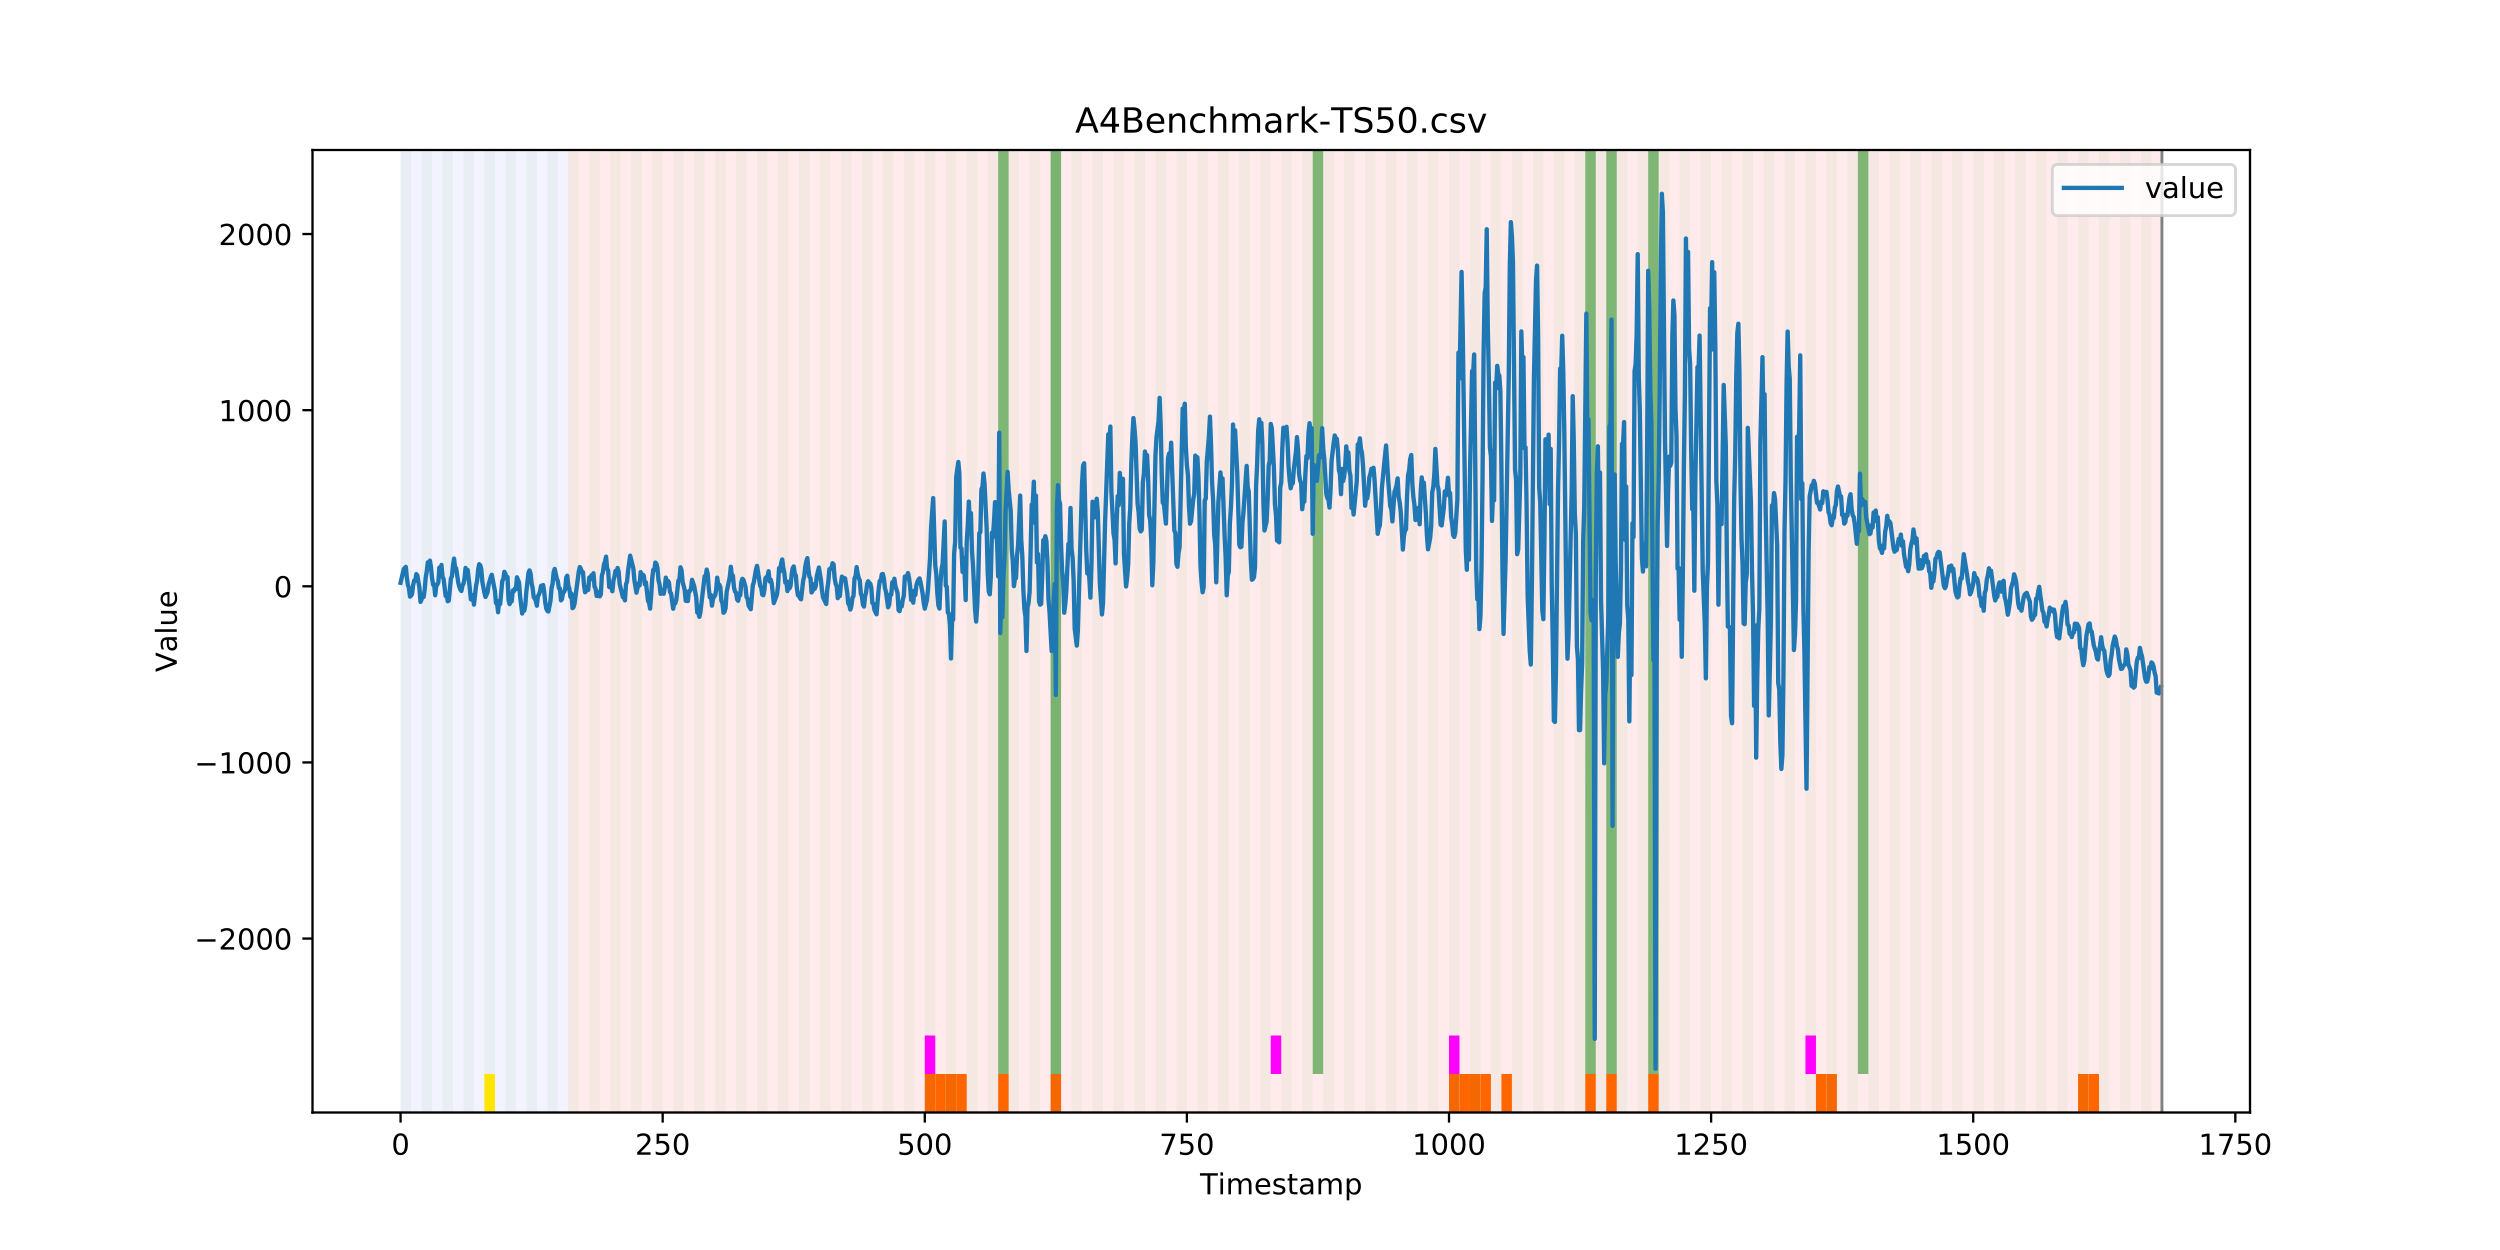 <?xml version="1.0" encoding="utf-8" standalone="no"?>
<!DOCTYPE svg PUBLIC "-//W3C//DTD SVG 1.1//EN"
  "http://www.w3.org/Graphics/SVG/1.1/DTD/svg11.dtd">
<!-- Created with matplotlib (https://matplotlib.org/) -->
<svg height="432pt" version="1.1" viewBox="0 0 864 432" width="864pt" xmlns="http://www.w3.org/2000/svg" xmlns:xlink="http://www.w3.org/1999/xlink">
 <defs>
  <style type="text/css">
*{stroke-linecap:butt;stroke-linejoin:round;}
  </style>
 </defs>
 <g id="figure_1">
  <g id="patch_1">
   <path d="M 0 432 
L 864 432 
L 864 0 
L 0 0 
z
" style="fill:#ffffff;"/>
  </g>
  <g id="axes_1">
   <g id="patch_2">
    <path d="M 108 384.48 
L 777.6 384.48 
L 777.6 51.84 
L 108 51.84 
z
" style="fill:#ffffff;"/>
   </g>
   <g id="patch_3">
    <path clip-path="url(#p9ccbe34b8c)" d="M 138.436 384.48 
L 138.436 51.84 
L 196.41 51.84 
L 196.41 384.48 
z
" style="fill:#0000ff;opacity:0.05;"/>
   </g>
   <g id="patch_4">
    <path clip-path="url(#p9ccbe34b8c)" d="M 196.41 384.48 
L 196.41 51.84 
L 747.164 51.84 
L 747.164 384.48 
z
" style="fill:#ff0000;opacity:0.08;"/>
   </g>
   <g id="patch_5">
    <path clip-path="url(#p9ccbe34b8c)" d="M 138.436 384.48 
L 138.436 51.84 
L 142.06 51.84 
L 142.06 384.48 
z
" style="fill:#008000;opacity:0.04;"/>
   </g>
   <g id="patch_6">
    <path clip-path="url(#p9ccbe34b8c)" d="M 145.683 384.48 
L 145.683 51.84 
L 149.306 51.84 
L 149.306 384.48 
z
" style="fill:#008000;opacity:0.04;"/>
   </g>
   <g id="patch_7">
    <path clip-path="url(#p9ccbe34b8c)" d="M 152.93 384.48 
L 152.93 51.84 
L 156.553 51.84 
L 156.553 384.48 
z
" style="fill:#008000;opacity:0.04;"/>
   </g>
   <g id="patch_8">
    <path clip-path="url(#p9ccbe34b8c)" d="M 160.177 384.48 
L 160.177 51.84 
L 163.8 51.84 
L 163.8 384.48 
z
" style="fill:#008000;opacity:0.04;"/>
   </g>
   <g id="patch_9">
    <path clip-path="url(#p9ccbe34b8c)" d="M 167.423 384.48 
L 167.423 51.84 
L 171.047 51.84 
L 171.047 384.48 
z
" style="fill:#008000;opacity:0.04;"/>
   </g>
   <g id="patch_10">
    <path clip-path="url(#p9ccbe34b8c)" d="M 167.423 384.48 
L 167.423 371.174 
L 171.047 371.174 
L 171.047 384.48 
z
" style="fill:#ffe500;"/>
   </g>
   <g id="patch_11">
    <path clip-path="url(#p9ccbe34b8c)" d="M 174.67 384.48 
L 174.67 51.84 
L 178.294 51.84 
L 178.294 384.48 
z
" style="fill:#008000;opacity:0.04;"/>
   </g>
   <g id="patch_12">
    <path clip-path="url(#p9ccbe34b8c)" d="M 181.917 384.48 
L 181.917 51.84 
L 185.54 51.84 
L 185.54 384.48 
z
" style="fill:#008000;opacity:0.04;"/>
   </g>
   <g id="patch_13">
    <path clip-path="url(#p9ccbe34b8c)" d="M 189.164 384.48 
L 189.164 51.84 
L 192.787 51.84 
L 192.787 384.48 
z
" style="fill:#008000;opacity:0.04;"/>
   </g>
   <g id="patch_14">
    <path clip-path="url(#p9ccbe34b8c)" d="M 196.41 384.48 
L 196.41 51.84 
L 200.034 51.84 
L 200.034 384.48 
z
" style="fill:#008000;opacity:0.04;"/>
   </g>
   <g id="patch_15">
    <path clip-path="url(#p9ccbe34b8c)" d="M 203.657 384.48 
L 203.657 51.84 
L 207.281 51.84 
L 207.281 384.48 
z
" style="fill:#008000;opacity:0.04;"/>
   </g>
   <g id="patch_16">
    <path clip-path="url(#p9ccbe34b8c)" d="M 210.904 384.48 
L 210.904 51.84 
L 214.527 51.84 
L 214.527 384.48 
z
" style="fill:#008000;opacity:0.04;"/>
   </g>
   <g id="patch_17">
    <path clip-path="url(#p9ccbe34b8c)" d="M 218.151 384.48 
L 218.151 51.84 
L 221.774 51.84 
L 221.774 384.48 
z
" style="fill:#008000;opacity:0.04;"/>
   </g>
   <g id="patch_18">
    <path clip-path="url(#p9ccbe34b8c)" d="M 225.397 384.48 
L 225.397 51.84 
L 229.021 51.84 
L 229.021 384.48 
z
" style="fill:#008000;opacity:0.04;"/>
   </g>
   <g id="patch_19">
    <path clip-path="url(#p9ccbe34b8c)" d="M 232.644 384.48 
L 232.644 51.84 
L 236.268 51.84 
L 236.268 384.48 
z
" style="fill:#008000;opacity:0.04;"/>
   </g>
   <g id="patch_20">
    <path clip-path="url(#p9ccbe34b8c)" d="M 239.891 384.48 
L 239.891 51.84 
L 243.514 51.84 
L 243.514 384.48 
z
" style="fill:#008000;opacity:0.04;"/>
   </g>
   <g id="patch_21">
    <path clip-path="url(#p9ccbe34b8c)" d="M 247.138 384.48 
L 247.138 51.84 
L 250.761 51.84 
L 250.761 384.48 
z
" style="fill:#008000;opacity:0.04;"/>
   </g>
   <g id="patch_22">
    <path clip-path="url(#p9ccbe34b8c)" d="M 254.384 384.48 
L 254.384 51.84 
L 258.008 51.84 
L 258.008 384.48 
z
" style="fill:#008000;opacity:0.04;"/>
   </g>
   <g id="patch_23">
    <path clip-path="url(#p9ccbe34b8c)" d="M 261.631 384.48 
L 261.631 51.84 
L 265.255 51.84 
L 265.255 384.48 
z
" style="fill:#008000;opacity:0.04;"/>
   </g>
   <g id="patch_24">
    <path clip-path="url(#p9ccbe34b8c)" d="M 319.605 384.48 
L 319.605 371.174 
L 323.229 371.174 
L 323.229 384.48 
z
" style="fill:#ff6600;"/>
   </g>
   <g id="patch_25">
    <path clip-path="url(#p9ccbe34b8c)" d="M 323.229 384.48 
L 323.229 371.174 
L 326.852 371.174 
L 326.852 384.48 
z
" style="fill:#ff6600;"/>
   </g>
   <g id="patch_26">
    <path clip-path="url(#p9ccbe34b8c)" d="M 268.878 384.48 
L 268.878 51.84 
L 272.501 51.84 
L 272.501 384.48 
z
" style="fill:#008000;opacity:0.04;"/>
   </g>
   <g id="patch_27">
    <path clip-path="url(#p9ccbe34b8c)" d="M 326.852 384.48 
L 326.852 371.174 
L 330.475 371.174 
L 330.475 384.48 
z
" style="fill:#ff6600;"/>
   </g>
   <g id="patch_28">
    <path clip-path="url(#p9ccbe34b8c)" d="M 330.475 384.48 
L 330.475 371.174 
L 334.099 371.174 
L 334.099 384.48 
z
" style="fill:#ff6600;"/>
   </g>
   <g id="patch_29">
    <path clip-path="url(#p9ccbe34b8c)" d="M 276.125 384.48 
L 276.125 51.84 
L 279.748 51.84 
L 279.748 384.48 
z
" style="fill:#008000;opacity:0.04;"/>
   </g>
   <g id="patch_30">
    <path clip-path="url(#p9ccbe34b8c)" d="M 283.371 384.48 
L 283.371 51.84 
L 286.995 51.84 
L 286.995 384.48 
z
" style="fill:#008000;opacity:0.04;"/>
   </g>
   <g id="patch_31">
    <path clip-path="url(#p9ccbe34b8c)" d="M 344.969 384.48 
L 344.969 371.174 
L 348.592 371.174 
L 348.592 384.48 
z
" style="fill:#ff6600;"/>
   </g>
   <g id="patch_32">
    <path clip-path="url(#p9ccbe34b8c)" d="M 290.618 384.48 
L 290.618 51.84 
L 294.242 51.84 
L 294.242 384.48 
z
" style="fill:#008000;opacity:0.04;"/>
   </g>
   <g id="patch_33">
    <path clip-path="url(#p9ccbe34b8c)" d="M 297.865 384.48 
L 297.865 51.84 
L 301.488 51.84 
L 301.488 384.48 
z
" style="fill:#008000;opacity:0.04;"/>
   </g>
   <g id="patch_34">
    <path clip-path="url(#p9ccbe34b8c)" d="M 305.112 384.48 
L 305.112 51.84 
L 308.735 51.84 
L 308.735 384.48 
z
" style="fill:#008000;opacity:0.04;"/>
   </g>
   <g id="patch_35">
    <path clip-path="url(#p9ccbe34b8c)" d="M 363.086 384.48 
L 363.086 371.174 
L 366.709 371.174 
L 366.709 384.48 
z
" style="fill:#ff6600;"/>
   </g>
   <g id="patch_36">
    <path clip-path="url(#p9ccbe34b8c)" d="M 312.358 384.48 
L 312.358 51.84 
L 315.982 51.84 
L 315.982 384.48 
z
" style="fill:#008000;opacity:0.04;"/>
   </g>
   <g id="patch_37">
    <path clip-path="url(#p9ccbe34b8c)" d="M 319.605 384.48 
L 319.605 51.84 
L 323.229 51.84 
L 323.229 384.48 
z
" style="fill:#008000;opacity:0.04;"/>
   </g>
   <g id="patch_38">
    <path clip-path="url(#p9ccbe34b8c)" d="M 319.605 371.174 
L 319.605 357.869 
L 323.229 357.869 
L 323.229 371.174 
z
" style="fill:#ff00ff;"/>
   </g>
   <g id="patch_39">
    <path clip-path="url(#p9ccbe34b8c)" d="M 326.852 384.48 
L 326.852 51.84 
L 330.475 51.84 
L 330.475 384.48 
z
" style="fill:#008000;opacity:0.04;"/>
   </g>
   <g id="patch_40">
    <path clip-path="url(#p9ccbe34b8c)" d="M 334.099 384.48 
L 334.099 51.84 
L 337.722 51.84 
L 337.722 384.48 
z
" style="fill:#008000;opacity:0.04;"/>
   </g>
   <g id="patch_41">
    <path clip-path="url(#p9ccbe34b8c)" d="M 341.345 384.48 
L 341.345 51.84 
L 344.969 51.84 
L 344.969 384.48 
z
" style="fill:#008000;opacity:0.04;"/>
   </g>
   <g id="patch_42">
    <path clip-path="url(#p9ccbe34b8c)" d="M 344.969 371.174 
L 344.969 51.84 
L 348.592 51.84 
L 348.592 371.174 
z
" style="fill:#008000;opacity:0.5;"/>
   </g>
   <g id="patch_43">
    <path clip-path="url(#p9ccbe34b8c)" d="M 348.592 384.48 
L 348.592 51.84 
L 352.216 51.84 
L 352.216 384.48 
z
" style="fill:#008000;opacity:0.04;"/>
   </g>
   <g id="patch_44">
    <path clip-path="url(#p9ccbe34b8c)" d="M 355.839 384.48 
L 355.839 51.84 
L 359.462 51.84 
L 359.462 384.48 
z
" style="fill:#008000;opacity:0.04;"/>
   </g>
   <g id="patch_45">
    <path clip-path="url(#p9ccbe34b8c)" d="M 363.086 384.48 
L 363.086 51.84 
L 366.709 51.84 
L 366.709 384.48 
z
" style="fill:#008000;opacity:0.04;"/>
   </g>
   <g id="patch_46">
    <path clip-path="url(#p9ccbe34b8c)" d="M 363.086 371.174 
L 363.086 51.84 
L 366.709 51.84 
L 366.709 371.174 
z
" style="fill:#008000;opacity:0.5;"/>
   </g>
   <g id="patch_47">
    <path clip-path="url(#p9ccbe34b8c)" d="M 370.332 384.48 
L 370.332 51.84 
L 373.956 51.84 
L 373.956 384.48 
z
" style="fill:#008000;opacity:0.04;"/>
   </g>
   <g id="patch_48">
    <path clip-path="url(#p9ccbe34b8c)" d="M 377.579 384.48 
L 377.579 51.84 
L 381.203 51.84 
L 381.203 384.48 
z
" style="fill:#008000;opacity:0.04;"/>
   </g>
   <g id="patch_49">
    <path clip-path="url(#p9ccbe34b8c)" d="M 384.826 384.48 
L 384.826 51.84 
L 388.449 51.84 
L 388.449 384.48 
z
" style="fill:#008000;opacity:0.04;"/>
   </g>
   <g id="patch_50">
    <path clip-path="url(#p9ccbe34b8c)" d="M 392.073 384.48 
L 392.073 51.84 
L 395.696 51.84 
L 395.696 384.48 
z
" style="fill:#008000;opacity:0.04;"/>
   </g>
   <g id="patch_51">
    <path clip-path="url(#p9ccbe34b8c)" d="M 399.319 384.48 
L 399.319 51.84 
L 402.943 51.84 
L 402.943 384.48 
z
" style="fill:#008000;opacity:0.04;"/>
   </g>
   <g id="patch_52">
    <path clip-path="url(#p9ccbe34b8c)" d="M 406.566 384.48 
L 406.566 51.84 
L 410.19 51.84 
L 410.19 384.48 
z
" style="fill:#008000;opacity:0.04;"/>
   </g>
   <g id="patch_53">
    <path clip-path="url(#p9ccbe34b8c)" d="M 413.813 384.48 
L 413.813 51.84 
L 417.436 51.84 
L 417.436 384.48 
z
" style="fill:#008000;opacity:0.04;"/>
   </g>
   <g id="patch_54">
    <path clip-path="url(#p9ccbe34b8c)" d="M 421.06 384.48 
L 421.06 51.84 
L 424.683 51.84 
L 424.683 384.48 
z
" style="fill:#008000;opacity:0.04;"/>
   </g>
   <g id="patch_55">
    <path clip-path="url(#p9ccbe34b8c)" d="M 428.306 384.48 
L 428.306 51.84 
L 431.93 51.84 
L 431.93 384.48 
z
" style="fill:#008000;opacity:0.04;"/>
   </g>
   <g id="patch_56">
    <path clip-path="url(#p9ccbe34b8c)" d="M 435.553 384.48 
L 435.553 51.84 
L 439.177 51.84 
L 439.177 384.48 
z
" style="fill:#008000;opacity:0.04;"/>
   </g>
   <g id="patch_57">
    <path clip-path="url(#p9ccbe34b8c)" d="M 439.177 371.174 
L 439.177 357.869 
L 442.8 357.869 
L 442.8 371.174 
z
" style="fill:#ff00ff;"/>
   </g>
   <g id="patch_58">
    <path clip-path="url(#p9ccbe34b8c)" d="M 442.8 384.48 
L 442.8 51.84 
L 446.423 51.84 
L 446.423 384.48 
z
" style="fill:#008000;opacity:0.04;"/>
   </g>
   <g id="patch_59">
    <path clip-path="url(#p9ccbe34b8c)" d="M 500.774 384.48 
L 500.774 371.174 
L 504.397 371.174 
L 504.397 384.48 
z
" style="fill:#ff6600;"/>
   </g>
   <g id="patch_60">
    <path clip-path="url(#p9ccbe34b8c)" d="M 504.397 384.48 
L 504.397 371.174 
L 508.021 371.174 
L 508.021 384.48 
z
" style="fill:#ff6600;"/>
   </g>
   <g id="patch_61">
    <path clip-path="url(#p9ccbe34b8c)" d="M 450.047 384.48 
L 450.047 51.84 
L 453.67 51.84 
L 453.67 384.48 
z
" style="fill:#008000;opacity:0.04;"/>
   </g>
   <g id="patch_62">
    <path clip-path="url(#p9ccbe34b8c)" d="M 508.021 384.48 
L 508.021 371.174 
L 511.644 371.174 
L 511.644 384.48 
z
" style="fill:#ff6600;"/>
   </g>
   <g id="patch_63">
    <path clip-path="url(#p9ccbe34b8c)" d="M 453.67 371.174 
L 453.67 51.84 
L 457.294 51.84 
L 457.294 371.174 
z
" style="fill:#008000;opacity:0.5;"/>
   </g>
   <g id="patch_64">
    <path clip-path="url(#p9ccbe34b8c)" d="M 511.644 384.48 
L 511.644 371.174 
L 515.268 371.174 
L 515.268 384.48 
z
" style="fill:#ff6600;"/>
   </g>
   <g id="patch_65">
    <path clip-path="url(#p9ccbe34b8c)" d="M 457.294 384.48 
L 457.294 51.84 
L 460.917 51.84 
L 460.917 384.48 
z
" style="fill:#008000;opacity:0.04;"/>
   </g>
   <g id="patch_66">
    <path clip-path="url(#p9ccbe34b8c)" d="M 518.891 384.48 
L 518.891 371.174 
L 522.514 371.174 
L 522.514 384.48 
z
" style="fill:#ff6600;"/>
   </g>
   <g id="patch_67">
    <path clip-path="url(#p9ccbe34b8c)" d="M 464.54 384.48 
L 464.54 51.84 
L 468.164 51.84 
L 468.164 384.48 
z
" style="fill:#008000;opacity:0.04;"/>
   </g>
   <g id="patch_68">
    <path clip-path="url(#p9ccbe34b8c)" d="M 471.787 384.48 
L 471.787 51.84 
L 475.41 51.84 
L 475.41 384.48 
z
" style="fill:#008000;opacity:0.04;"/>
   </g>
   <g id="patch_69">
    <path clip-path="url(#p9ccbe34b8c)" d="M 479.034 384.48 
L 479.034 51.84 
L 482.657 51.84 
L 482.657 384.48 
z
" style="fill:#008000;opacity:0.04;"/>
   </g>
   <g id="patch_70">
    <path clip-path="url(#p9ccbe34b8c)" d="M 486.281 384.48 
L 486.281 51.84 
L 489.904 51.84 
L 489.904 384.48 
z
" style="fill:#008000;opacity:0.04;"/>
   </g>
   <g id="patch_71">
    <path clip-path="url(#p9ccbe34b8c)" d="M 547.878 384.48 
L 547.878 371.174 
L 551.501 371.174 
L 551.501 384.48 
z
" style="fill:#ff6600;"/>
   </g>
   <g id="patch_72">
    <path clip-path="url(#p9ccbe34b8c)" d="M 493.527 384.48 
L 493.527 51.84 
L 497.151 51.84 
L 497.151 384.48 
z
" style="fill:#008000;opacity:0.04;"/>
   </g>
   <g id="patch_73">
    <path clip-path="url(#p9ccbe34b8c)" d="M 555.125 384.48 
L 555.125 371.174 
L 558.748 371.174 
L 558.748 384.48 
z
" style="fill:#ff6600;"/>
   </g>
   <g id="patch_74">
    <path clip-path="url(#p9ccbe34b8c)" d="M 500.774 384.48 
L 500.774 51.84 
L 504.397 51.84 
L 504.397 384.48 
z
" style="fill:#008000;opacity:0.04;"/>
   </g>
   <g id="patch_75">
    <path clip-path="url(#p9ccbe34b8c)" d="M 500.774 371.174 
L 500.774 357.869 
L 504.397 357.869 
L 504.397 371.174 
z
" style="fill:#ff00ff;"/>
   </g>
   <g id="patch_76">
    <path clip-path="url(#p9ccbe34b8c)" d="M 508.021 384.48 
L 508.021 51.84 
L 511.644 51.84 
L 511.644 384.48 
z
" style="fill:#008000;opacity:0.04;"/>
   </g>
   <g id="patch_77">
    <path clip-path="url(#p9ccbe34b8c)" d="M 569.618 384.48 
L 569.618 371.174 
L 573.242 371.174 
L 573.242 384.48 
z
" style="fill:#ff6600;"/>
   </g>
   <g id="patch_78">
    <path clip-path="url(#p9ccbe34b8c)" d="M 515.268 384.48 
L 515.268 51.84 
L 518.891 51.84 
L 518.891 384.48 
z
" style="fill:#008000;opacity:0.04;"/>
   </g>
   <g id="patch_79">
    <path clip-path="url(#p9ccbe34b8c)" d="M 522.514 384.48 
L 522.514 51.84 
L 526.138 51.84 
L 526.138 384.48 
z
" style="fill:#008000;opacity:0.04;"/>
   </g>
   <g id="patch_80">
    <path clip-path="url(#p9ccbe34b8c)" d="M 529.761 384.48 
L 529.761 51.84 
L 533.384 51.84 
L 533.384 384.48 
z
" style="fill:#008000;opacity:0.04;"/>
   </g>
   <g id="patch_81">
    <path clip-path="url(#p9ccbe34b8c)" d="M 537.008 384.48 
L 537.008 51.84 
L 540.631 51.84 
L 540.631 384.48 
z
" style="fill:#008000;opacity:0.04;"/>
   </g>
   <g id="patch_82">
    <path clip-path="url(#p9ccbe34b8c)" d="M 544.255 384.48 
L 544.255 51.84 
L 547.878 51.84 
L 547.878 384.48 
z
" style="fill:#008000;opacity:0.04;"/>
   </g>
   <g id="patch_83">
    <path clip-path="url(#p9ccbe34b8c)" d="M 547.878 371.174 
L 547.878 51.84 
L 551.501 51.84 
L 551.501 371.174 
z
" style="fill:#008000;opacity:0.5;"/>
   </g>
   <g id="patch_84">
    <path clip-path="url(#p9ccbe34b8c)" d="M 551.501 384.48 
L 551.501 51.84 
L 555.125 51.84 
L 555.125 384.48 
z
" style="fill:#008000;opacity:0.04;"/>
   </g>
   <g id="patch_85">
    <path clip-path="url(#p9ccbe34b8c)" d="M 555.125 371.174 
L 555.125 51.84 
L 558.748 51.84 
L 558.748 371.174 
z
" style="fill:#008000;opacity:0.5;"/>
   </g>
   <g id="patch_86">
    <path clip-path="url(#p9ccbe34b8c)" d="M 558.748 384.48 
L 558.748 51.84 
L 562.371 51.84 
L 562.371 384.48 
z
" style="fill:#008000;opacity:0.04;"/>
   </g>
   <g id="patch_87">
    <path clip-path="url(#p9ccbe34b8c)" d="M 565.995 384.48 
L 565.995 51.84 
L 569.618 51.84 
L 569.618 384.48 
z
" style="fill:#008000;opacity:0.04;"/>
   </g>
   <g id="patch_88">
    <path clip-path="url(#p9ccbe34b8c)" d="M 569.618 371.174 
L 569.618 51.84 
L 573.242 51.84 
L 573.242 371.174 
z
" style="fill:#008000;opacity:0.5;"/>
   </g>
   <g id="patch_89">
    <path clip-path="url(#p9ccbe34b8c)" d="M 627.592 384.48 
L 627.592 371.174 
L 631.216 371.174 
L 631.216 384.48 
z
" style="fill:#ff6600;"/>
   </g>
   <g id="patch_90">
    <path clip-path="url(#p9ccbe34b8c)" d="M 573.242 384.48 
L 573.242 51.84 
L 576.865 51.84 
L 576.865 384.48 
z
" style="fill:#008000;opacity:0.04;"/>
   </g>
   <g id="patch_91">
    <path clip-path="url(#p9ccbe34b8c)" d="M 631.216 384.48 
L 631.216 371.174 
L 634.839 371.174 
L 634.839 384.48 
z
" style="fill:#ff6600;"/>
   </g>
   <g id="patch_92">
    <path clip-path="url(#p9ccbe34b8c)" d="M 580.488 384.48 
L 580.488 51.84 
L 584.112 51.84 
L 584.112 384.48 
z
" style="fill:#008000;opacity:0.04;"/>
   </g>
   <g id="patch_93">
    <path clip-path="url(#p9ccbe34b8c)" d="M 587.735 384.48 
L 587.735 51.84 
L 591.358 51.84 
L 591.358 384.48 
z
" style="fill:#008000;opacity:0.04;"/>
   </g>
   <g id="patch_94">
    <path clip-path="url(#p9ccbe34b8c)" d="M 594.982 384.48 
L 594.982 51.84 
L 598.605 51.84 
L 598.605 384.48 
z
" style="fill:#008000;opacity:0.04;"/>
   </g>
   <g id="patch_95">
    <path clip-path="url(#p9ccbe34b8c)" d="M 602.229 384.48 
L 602.229 51.84 
L 605.852 51.84 
L 605.852 384.48 
z
" style="fill:#008000;opacity:0.04;"/>
   </g>
   <g id="patch_96">
    <path clip-path="url(#p9ccbe34b8c)" d="M 609.475 384.48 
L 609.475 51.84 
L 613.099 51.84 
L 613.099 384.48 
z
" style="fill:#008000;opacity:0.04;"/>
   </g>
   <g id="patch_97">
    <path clip-path="url(#p9ccbe34b8c)" d="M 616.722 384.48 
L 616.722 51.84 
L 620.345 51.84 
L 620.345 384.48 
z
" style="fill:#008000;opacity:0.04;"/>
   </g>
   <g id="patch_98">
    <path clip-path="url(#p9ccbe34b8c)" d="M 623.969 384.48 
L 623.969 51.84 
L 627.592 51.84 
L 627.592 384.48 
z
" style="fill:#008000;opacity:0.04;"/>
   </g>
   <g id="patch_99">
    <path clip-path="url(#p9ccbe34b8c)" d="M 623.969 371.174 
L 623.969 357.869 
L 627.592 357.869 
L 627.592 371.174 
z
" style="fill:#ff00ff;"/>
   </g>
   <g id="patch_100">
    <path clip-path="url(#p9ccbe34b8c)" d="M 631.216 384.48 
L 631.216 51.84 
L 634.839 51.84 
L 634.839 384.48 
z
" style="fill:#008000;opacity:0.04;"/>
   </g>
   <g id="patch_101">
    <path clip-path="url(#p9ccbe34b8c)" d="M 638.462 384.48 
L 638.462 51.84 
L 642.086 51.84 
L 642.086 384.48 
z
" style="fill:#008000;opacity:0.04;"/>
   </g>
   <g id="patch_102">
    <path clip-path="url(#p9ccbe34b8c)" d="M 642.086 371.174 
L 642.086 51.84 
L 645.709 51.84 
L 645.709 371.174 
z
" style="fill:#008000;opacity:0.5;"/>
   </g>
   <g id="patch_103">
    <path clip-path="url(#p9ccbe34b8c)" d="M 645.709 384.48 
L 645.709 51.84 
L 649.332 51.84 
L 649.332 384.48 
z
" style="fill:#008000;opacity:0.04;"/>
   </g>
   <g id="patch_104">
    <path clip-path="url(#p9ccbe34b8c)" d="M 652.956 384.48 
L 652.956 51.84 
L 656.579 51.84 
L 656.579 384.48 
z
" style="fill:#008000;opacity:0.04;"/>
   </g>
   <g id="patch_105">
    <path clip-path="url(#p9ccbe34b8c)" d="M 660.203 384.48 
L 660.203 51.84 
L 663.826 51.84 
L 663.826 384.48 
z
" style="fill:#008000;opacity:0.04;"/>
   </g>
   <g id="patch_106">
    <path clip-path="url(#p9ccbe34b8c)" d="M 718.177 384.48 
L 718.177 371.174 
L 721.8 371.174 
L 721.8 384.48 
z
" style="fill:#ff6600;"/>
   </g>
   <g id="patch_107">
    <path clip-path="url(#p9ccbe34b8c)" d="M 721.8 384.48 
L 721.8 371.174 
L 725.423 371.174 
L 725.423 384.48 
z
" style="fill:#ff6600;"/>
   </g>
   <g id="patch_108">
    <path clip-path="url(#p9ccbe34b8c)" d="M 667.449 384.48 
L 667.449 51.84 
L 671.073 51.84 
L 671.073 384.48 
z
" style="fill:#008000;opacity:0.04;"/>
   </g>
   <g id="patch_109">
    <path clip-path="url(#p9ccbe34b8c)" d="M 674.696 384.48 
L 674.696 51.84 
L 678.319 51.84 
L 678.319 384.48 
z
" style="fill:#008000;opacity:0.04;"/>
   </g>
   <g id="patch_110">
    <path clip-path="url(#p9ccbe34b8c)" d="M 681.943 384.48 
L 681.943 51.84 
L 685.566 51.84 
L 685.566 384.48 
z
" style="fill:#008000;opacity:0.04;"/>
   </g>
   <g id="patch_111">
    <path clip-path="url(#p9ccbe34b8c)" d="M 689.19 384.48 
L 689.19 51.84 
L 692.813 51.84 
L 692.813 384.48 
z
" style="fill:#008000;opacity:0.04;"/>
   </g>
   <g id="patch_112">
    <path clip-path="url(#p9ccbe34b8c)" d="M 696.436 384.48 
L 696.436 51.84 
L 700.06 51.84 
L 700.06 384.48 
z
" style="fill:#008000;opacity:0.04;"/>
   </g>
   <g id="patch_113">
    <path clip-path="url(#p9ccbe34b8c)" d="M 703.683 384.48 
L 703.683 51.84 
L 707.306 51.84 
L 707.306 384.48 
z
" style="fill:#008000;opacity:0.04;"/>
   </g>
   <g id="patch_114">
    <path clip-path="url(#p9ccbe34b8c)" d="M 710.93 384.48 
L 710.93 51.84 
L 714.553 51.84 
L 714.553 384.48 
z
" style="fill:#008000;opacity:0.04;"/>
   </g>
   <g id="patch_115">
    <path clip-path="url(#p9ccbe34b8c)" d="M 718.177 384.48 
L 718.177 51.84 
L 721.8 51.84 
L 721.8 384.48 
z
" style="fill:#008000;opacity:0.04;"/>
   </g>
   <g id="patch_116">
    <path clip-path="url(#p9ccbe34b8c)" d="M 725.423 384.48 
L 725.423 51.84 
L 729.047 51.84 
L 729.047 384.48 
z
" style="fill:#008000;opacity:0.04;"/>
   </g>
   <g id="patch_117">
    <path clip-path="url(#p9ccbe34b8c)" d="M 732.67 384.48 
L 732.67 51.84 
L 736.294 51.84 
L 736.294 384.48 
z
" style="fill:#008000;opacity:0.04;"/>
   </g>
   <g id="patch_118">
    <path clip-path="url(#p9ccbe34b8c)" d="M 739.917 384.48 
L 739.917 51.84 
L 743.54 51.84 
L 743.54 384.48 
z
" style="fill:#008000;opacity:0.04;"/>
   </g>
   <g id="matplotlib.axis_1">
    <g id="xtick_1">
     <g id="line2d_1">
      <defs>
       <path d="M 0 0 
L 0 3.5 
" id="m505f618988" style="stroke:#000000;stroke-width:0.8;"/>
      </defs>
      <g>
       <use style="stroke:#000000;stroke-width:0.8;" x="138.436" xlink:href="#m505f618988" y="384.48"/>
      </g>
     </g>
     <g id="text_1">
      <!-- 0 -->
      <defs>
       <path d="M 31.781 66.406 
Q 24.172 66.406 20.328 58.906 
Q 16.5 51.422 16.5 36.375 
Q 16.5 21.391 20.328 13.891 
Q 24.172 6.391 31.781 6.391 
Q 39.453 6.391 43.281 13.891 
Q 47.125 21.391 47.125 36.375 
Q 47.125 51.422 43.281 58.906 
Q 39.453 66.406 31.781 66.406 
z
M 31.781 74.219 
Q 44.047 74.219 50.516 64.516 
Q 56.984 54.828 56.984 36.375 
Q 56.984 17.969 50.516 8.266 
Q 44.047 -1.422 31.781 -1.422 
Q 19.531 -1.422 13.062 8.266 
Q 6.594 17.969 6.594 36.375 
Q 6.594 54.828 13.062 64.516 
Q 19.531 74.219 31.781 74.219 
z
" id="DejaVuSans-48"/>
      </defs>
      <g transform="translate(135.255 399.078)scale(0.1 -0.1)">
       <use xlink:href="#DejaVuSans-48"/>
      </g>
     </g>
    </g>
    <g id="xtick_2">
     <g id="line2d_2">
      <g>
       <use style="stroke:#000000;stroke-width:0.8;" x="229.021" xlink:href="#m505f618988" y="384.48"/>
      </g>
     </g>
     <g id="text_2">
      <!-- 250 -->
      <defs>
       <path d="M 19.188 8.297 
L 53.609 8.297 
L 53.609 0 
L 7.328 0 
L 7.328 8.297 
Q 12.938 14.109 22.625 23.891 
Q 32.328 33.688 34.812 36.531 
Q 39.547 41.844 41.422 45.531 
Q 43.312 49.219 43.312 52.781 
Q 43.312 58.594 39.234 62.25 
Q 35.156 65.922 28.609 65.922 
Q 23.969 65.922 18.812 64.312 
Q 13.672 62.703 7.812 59.422 
L 7.812 69.391 
Q 13.766 71.781 18.938 73 
Q 24.125 74.219 28.422 74.219 
Q 39.75 74.219 46.484 68.547 
Q 53.219 62.891 53.219 53.422 
Q 53.219 48.922 51.531 44.891 
Q 49.859 40.875 45.406 35.406 
Q 44.188 33.984 37.641 27.219 
Q 31.109 20.453 19.188 8.297 
z
" id="DejaVuSans-50"/>
       <path d="M 10.797 72.906 
L 49.516 72.906 
L 49.516 64.594 
L 19.828 64.594 
L 19.828 46.734 
Q 21.969 47.469 24.109 47.828 
Q 26.266 48.188 28.422 48.188 
Q 40.625 48.188 47.75 41.5 
Q 54.891 34.812 54.891 23.391 
Q 54.891 11.625 47.562 5.094 
Q 40.234 -1.422 26.906 -1.422 
Q 22.312 -1.422 17.547 -0.641 
Q 12.797 0.141 7.719 1.703 
L 7.719 11.625 
Q 12.109 9.234 16.797 8.062 
Q 21.484 6.891 26.703 6.891 
Q 35.156 6.891 40.078 11.328 
Q 45.016 15.766 45.016 23.391 
Q 45.016 31 40.078 35.438 
Q 35.156 39.891 26.703 39.891 
Q 22.75 39.891 18.812 39.016 
Q 14.891 38.141 10.797 36.281 
z
" id="DejaVuSans-53"/>
      </defs>
      <g transform="translate(219.477 399.078)scale(0.1 -0.1)">
       <use xlink:href="#DejaVuSans-50"/>
       <use x="63.623" xlink:href="#DejaVuSans-53"/>
       <use x="127.246" xlink:href="#DejaVuSans-48"/>
      </g>
     </g>
    </g>
    <g id="xtick_3">
     <g id="line2d_3">
      <g>
       <use style="stroke:#000000;stroke-width:0.8;" x="319.605" xlink:href="#m505f618988" y="384.48"/>
      </g>
     </g>
     <g id="text_3">
      <!-- 500 -->
      <g transform="translate(310.061 399.078)scale(0.1 -0.1)">
       <use xlink:href="#DejaVuSans-53"/>
       <use x="63.623" xlink:href="#DejaVuSans-48"/>
       <use x="127.246" xlink:href="#DejaVuSans-48"/>
      </g>
     </g>
    </g>
    <g id="xtick_4">
     <g id="line2d_4">
      <g>
       <use style="stroke:#000000;stroke-width:0.8;" x="410.19" xlink:href="#m505f618988" y="384.48"/>
      </g>
     </g>
     <g id="text_4">
      <!-- 750 -->
      <defs>
       <path d="M 8.203 72.906 
L 55.078 72.906 
L 55.078 68.703 
L 28.609 0 
L 18.312 0 
L 43.219 64.594 
L 8.203 64.594 
z
" id="DejaVuSans-55"/>
      </defs>
      <g transform="translate(400.646 399.078)scale(0.1 -0.1)">
       <use xlink:href="#DejaVuSans-55"/>
       <use x="63.623" xlink:href="#DejaVuSans-53"/>
       <use x="127.246" xlink:href="#DejaVuSans-48"/>
      </g>
     </g>
    </g>
    <g id="xtick_5">
     <g id="line2d_5">
      <g>
       <use style="stroke:#000000;stroke-width:0.8;" x="500.774" xlink:href="#m505f618988" y="384.48"/>
      </g>
     </g>
     <g id="text_5">
      <!-- 1000 -->
      <defs>
       <path d="M 12.406 8.297 
L 28.516 8.297 
L 28.516 63.922 
L 10.984 60.406 
L 10.984 69.391 
L 28.422 72.906 
L 38.281 72.906 
L 38.281 8.297 
L 54.391 8.297 
L 54.391 0 
L 12.406 0 
z
" id="DejaVuSans-49"/>
      </defs>
      <g transform="translate(488.049 399.078)scale(0.1 -0.1)">
       <use xlink:href="#DejaVuSans-49"/>
       <use x="63.623" xlink:href="#DejaVuSans-48"/>
       <use x="127.246" xlink:href="#DejaVuSans-48"/>
       <use x="190.869" xlink:href="#DejaVuSans-48"/>
      </g>
     </g>
    </g>
    <g id="xtick_6">
     <g id="line2d_6">
      <g>
       <use style="stroke:#000000;stroke-width:0.8;" x="591.358" xlink:href="#m505f618988" y="384.48"/>
      </g>
     </g>
     <g id="text_6">
      <!-- 1250 -->
      <g transform="translate(578.633 399.078)scale(0.1 -0.1)">
       <use xlink:href="#DejaVuSans-49"/>
       <use x="63.623" xlink:href="#DejaVuSans-50"/>
       <use x="127.246" xlink:href="#DejaVuSans-53"/>
       <use x="190.869" xlink:href="#DejaVuSans-48"/>
      </g>
     </g>
    </g>
    <g id="xtick_7">
     <g id="line2d_7">
      <g>
       <use style="stroke:#000000;stroke-width:0.8;" x="681.943" xlink:href="#m505f618988" y="384.48"/>
      </g>
     </g>
     <g id="text_7">
      <!-- 1500 -->
      <g transform="translate(669.218 399.078)scale(0.1 -0.1)">
       <use xlink:href="#DejaVuSans-49"/>
       <use x="63.623" xlink:href="#DejaVuSans-53"/>
       <use x="127.246" xlink:href="#DejaVuSans-48"/>
       <use x="190.869" xlink:href="#DejaVuSans-48"/>
      </g>
     </g>
    </g>
    <g id="xtick_8">
     <g id="line2d_8">
      <g>
       <use style="stroke:#000000;stroke-width:0.8;" x="772.527" xlink:href="#m505f618988" y="384.48"/>
      </g>
     </g>
     <g id="text_8">
      <!-- 1750 -->
      <g transform="translate(759.802 399.078)scale(0.1 -0.1)">
       <use xlink:href="#DejaVuSans-49"/>
       <use x="63.623" xlink:href="#DejaVuSans-55"/>
       <use x="127.246" xlink:href="#DejaVuSans-53"/>
       <use x="190.869" xlink:href="#DejaVuSans-48"/>
      </g>
     </g>
    </g>
    <g id="text_9">
     <!-- Timestamp -->
     <defs>
      <path d="M -0.297 72.906 
L 61.375 72.906 
L 61.375 64.594 
L 35.5 64.594 
L 35.5 0 
L 25.594 0 
L 25.594 64.594 
L -0.297 64.594 
z
" id="DejaVuSans-84"/>
      <path d="M 9.422 54.688 
L 18.406 54.688 
L 18.406 0 
L 9.422 0 
z
M 9.422 75.984 
L 18.406 75.984 
L 18.406 64.594 
L 9.422 64.594 
z
" id="DejaVuSans-105"/>
      <path d="M 52 44.188 
Q 55.375 50.25 60.062 53.125 
Q 64.75 56 71.094 56 
Q 79.641 56 84.281 50.016 
Q 88.922 44.047 88.922 33.016 
L 88.922 0 
L 79.891 0 
L 79.891 32.719 
Q 79.891 40.578 77.094 44.375 
Q 74.312 48.188 68.609 48.188 
Q 61.625 48.188 57.562 43.547 
Q 53.516 38.922 53.516 30.906 
L 53.516 0 
L 44.484 0 
L 44.484 32.719 
Q 44.484 40.625 41.703 44.406 
Q 38.922 48.188 33.109 48.188 
Q 26.219 48.188 22.156 43.531 
Q 18.109 38.875 18.109 30.906 
L 18.109 0 
L 9.078 0 
L 9.078 54.688 
L 18.109 54.688 
L 18.109 46.188 
Q 21.188 51.219 25.484 53.609 
Q 29.781 56 35.688 56 
Q 41.656 56 45.828 52.969 
Q 50 49.953 52 44.188 
z
" id="DejaVuSans-109"/>
      <path d="M 56.203 29.594 
L 56.203 25.203 
L 14.891 25.203 
Q 15.484 15.922 20.484 11.062 
Q 25.484 6.203 34.422 6.203 
Q 39.594 6.203 44.453 7.469 
Q 49.312 8.734 54.109 11.281 
L 54.109 2.781 
Q 49.266 0.734 44.188 -0.344 
Q 39.109 -1.422 33.891 -1.422 
Q 20.797 -1.422 13.156 6.188 
Q 5.516 13.812 5.516 26.812 
Q 5.516 40.234 12.766 48.109 
Q 20.016 56 32.328 56 
Q 43.359 56 49.781 48.891 
Q 56.203 41.797 56.203 29.594 
z
M 47.219 32.234 
Q 47.125 39.594 43.094 43.984 
Q 39.062 48.391 32.422 48.391 
Q 24.906 48.391 20.391 44.141 
Q 15.875 39.891 15.188 32.172 
z
" id="DejaVuSans-101"/>
      <path d="M 44.281 53.078 
L 44.281 44.578 
Q 40.484 46.531 36.375 47.5 
Q 32.281 48.484 27.875 48.484 
Q 21.188 48.484 17.844 46.438 
Q 14.5 44.391 14.5 40.281 
Q 14.5 37.156 16.891 35.375 
Q 19.281 33.594 26.516 31.984 
L 29.594 31.297 
Q 39.156 29.25 43.188 25.516 
Q 47.219 21.781 47.219 15.094 
Q 47.219 7.469 41.188 3.016 
Q 35.156 -1.422 24.609 -1.422 
Q 20.219 -1.422 15.453 -0.562 
Q 10.688 0.297 5.422 2 
L 5.422 11.281 
Q 10.406 8.688 15.234 7.391 
Q 20.062 6.109 24.812 6.109 
Q 31.156 6.109 34.562 8.281 
Q 37.984 10.453 37.984 14.406 
Q 37.984 18.062 35.516 20.016 
Q 33.062 21.969 24.703 23.781 
L 21.578 24.516 
Q 13.234 26.266 9.516 29.906 
Q 5.812 33.547 5.812 39.891 
Q 5.812 47.609 11.281 51.797 
Q 16.75 56 26.812 56 
Q 31.781 56 36.172 55.266 
Q 40.578 54.547 44.281 53.078 
z
" id="DejaVuSans-115"/>
      <path d="M 18.312 70.219 
L 18.312 54.688 
L 36.812 54.688 
L 36.812 47.703 
L 18.312 47.703 
L 18.312 18.016 
Q 18.312 11.328 20.141 9.422 
Q 21.969 7.516 27.594 7.516 
L 36.812 7.516 
L 36.812 0 
L 27.594 0 
Q 17.188 0 13.234 3.875 
Q 9.281 7.766 9.281 18.016 
L 9.281 47.703 
L 2.688 47.703 
L 2.688 54.688 
L 9.281 54.688 
L 9.281 70.219 
z
" id="DejaVuSans-116"/>
      <path d="M 34.281 27.484 
Q 23.391 27.484 19.188 25 
Q 14.984 22.516 14.984 16.5 
Q 14.984 11.719 18.141 8.906 
Q 21.297 6.109 26.703 6.109 
Q 34.188 6.109 38.703 11.406 
Q 43.219 16.703 43.219 25.484 
L 43.219 27.484 
z
M 52.203 31.203 
L 52.203 0 
L 43.219 0 
L 43.219 8.297 
Q 40.141 3.328 35.547 0.953 
Q 30.953 -1.422 24.312 -1.422 
Q 15.922 -1.422 10.953 3.297 
Q 6 8.016 6 15.922 
Q 6 25.141 12.172 29.828 
Q 18.359 34.516 30.609 34.516 
L 43.219 34.516 
L 43.219 35.406 
Q 43.219 41.609 39.141 45 
Q 35.062 48.391 27.688 48.391 
Q 23 48.391 18.547 47.266 
Q 14.109 46.141 10.016 43.891 
L 10.016 52.203 
Q 14.938 54.109 19.578 55.047 
Q 24.219 56 28.609 56 
Q 40.484 56 46.344 49.844 
Q 52.203 43.703 52.203 31.203 
z
" id="DejaVuSans-97"/>
      <path d="M 18.109 8.203 
L 18.109 -20.797 
L 9.078 -20.797 
L 9.078 54.688 
L 18.109 54.688 
L 18.109 46.391 
Q 20.953 51.266 25.266 53.625 
Q 29.594 56 35.594 56 
Q 45.562 56 51.781 48.094 
Q 58.016 40.188 58.016 27.297 
Q 58.016 14.406 51.781 6.484 
Q 45.562 -1.422 35.594 -1.422 
Q 29.594 -1.422 25.266 0.953 
Q 20.953 3.328 18.109 8.203 
z
M 48.688 27.297 
Q 48.688 37.203 44.609 42.844 
Q 40.531 48.484 33.406 48.484 
Q 26.266 48.484 22.188 42.844 
Q 18.109 37.203 18.109 27.297 
Q 18.109 17.391 22.188 11.75 
Q 26.266 6.109 33.406 6.109 
Q 40.531 6.109 44.609 11.75 
Q 48.688 17.391 48.688 27.297 
z
" id="DejaVuSans-112"/>
     </defs>
     <g transform="translate(414.739 412.757)scale(0.1 -0.1)">
      <use xlink:href="#DejaVuSans-84"/>
      <use x="61.037" xlink:href="#DejaVuSans-105"/>
      <use x="88.82" xlink:href="#DejaVuSans-109"/>
      <use x="186.232" xlink:href="#DejaVuSans-101"/>
      <use x="247.756" xlink:href="#DejaVuSans-115"/>
      <use x="299.855" xlink:href="#DejaVuSans-116"/>
      <use x="339.064" xlink:href="#DejaVuSans-97"/>
      <use x="400.344" xlink:href="#DejaVuSans-109"/>
      <use x="497.756" xlink:href="#DejaVuSans-112"/>
     </g>
    </g>
   </g>
   <g id="matplotlib.axis_2">
    <g id="ytick_1">
     <g id="line2d_9">
      <defs>
       <path d="M 0 0 
L -3.5 0 
" id="m53086f2f17" style="stroke:#000000;stroke-width:0.8;"/>
      </defs>
      <g>
       <use style="stroke:#000000;stroke-width:0.8;" x="108" xlink:href="#m53086f2f17" y="324.363"/>
      </g>
     </g>
     <g id="text_10">
      <!-- −2000 -->
      <defs>
       <path d="M 10.594 35.5 
L 73.188 35.5 
L 73.188 27.203 
L 10.594 27.203 
z
" id="DejaVuSans-8722"/>
      </defs>
      <g transform="translate(67.17 328.162)scale(0.1 -0.1)">
       <use xlink:href="#DejaVuSans-8722"/>
       <use x="83.789" xlink:href="#DejaVuSans-50"/>
       <use x="147.412" xlink:href="#DejaVuSans-48"/>
       <use x="211.035" xlink:href="#DejaVuSans-48"/>
       <use x="274.658" xlink:href="#DejaVuSans-48"/>
      </g>
     </g>
    </g>
    <g id="ytick_2">
     <g id="line2d_10">
      <g>
       <use style="stroke:#000000;stroke-width:0.8;" x="108" xlink:href="#m53086f2f17" y="263.494"/>
      </g>
     </g>
     <g id="text_11">
      <!-- −1000 -->
      <g transform="translate(67.17 267.293)scale(0.1 -0.1)">
       <use xlink:href="#DejaVuSans-8722"/>
       <use x="83.789" xlink:href="#DejaVuSans-49"/>
       <use x="147.412" xlink:href="#DejaVuSans-48"/>
       <use x="211.035" xlink:href="#DejaVuSans-48"/>
       <use x="274.658" xlink:href="#DejaVuSans-48"/>
      </g>
     </g>
    </g>
    <g id="ytick_3">
     <g id="line2d_11">
      <g>
       <use style="stroke:#000000;stroke-width:0.8;" x="108" xlink:href="#m53086f2f17" y="202.626"/>
      </g>
     </g>
     <g id="text_12">
      <!-- 0 -->
      <g transform="translate(94.638 206.425)scale(0.1 -0.1)">
       <use xlink:href="#DejaVuSans-48"/>
      </g>
     </g>
    </g>
    <g id="ytick_4">
     <g id="line2d_12">
      <g>
       <use style="stroke:#000000;stroke-width:0.8;" x="108" xlink:href="#m53086f2f17" y="141.757"/>
      </g>
     </g>
     <g id="text_13">
      <!-- 1000 -->
      <g transform="translate(75.55 145.556)scale(0.1 -0.1)">
       <use xlink:href="#DejaVuSans-49"/>
       <use x="63.623" xlink:href="#DejaVuSans-48"/>
       <use x="127.246" xlink:href="#DejaVuSans-48"/>
       <use x="190.869" xlink:href="#DejaVuSans-48"/>
      </g>
     </g>
    </g>
    <g id="ytick_5">
     <g id="line2d_13">
      <g>
       <use style="stroke:#000000;stroke-width:0.8;" x="108" xlink:href="#m53086f2f17" y="80.889"/>
      </g>
     </g>
     <g id="text_14">
      <!-- 2000 -->
      <g transform="translate(75.55 84.688)scale(0.1 -0.1)">
       <use xlink:href="#DejaVuSans-50"/>
       <use x="63.623" xlink:href="#DejaVuSans-48"/>
       <use x="127.246" xlink:href="#DejaVuSans-48"/>
       <use x="190.869" xlink:href="#DejaVuSans-48"/>
      </g>
     </g>
    </g>
    <g id="text_15">
     <!-- Value -->
     <defs>
      <path d="M 28.609 0 
L 0.781 72.906 
L 11.078 72.906 
L 34.188 11.531 
L 57.328 72.906 
L 67.578 72.906 
L 39.797 0 
z
" id="DejaVuSans-86"/>
      <path d="M 9.422 75.984 
L 18.406 75.984 
L 18.406 0 
L 9.422 0 
z
" id="DejaVuSans-108"/>
      <path d="M 8.5 21.578 
L 8.5 54.688 
L 17.484 54.688 
L 17.484 21.922 
Q 17.484 14.156 20.5 10.266 
Q 23.531 6.391 29.594 6.391 
Q 36.859 6.391 41.078 11.031 
Q 45.312 15.672 45.312 23.688 
L 45.312 54.688 
L 54.297 54.688 
L 54.297 0 
L 45.312 0 
L 45.312 8.406 
Q 42.047 3.422 37.719 1 
Q 33.406 -1.422 27.688 -1.422 
Q 18.266 -1.422 13.375 4.438 
Q 8.5 10.297 8.5 21.578 
z
M 31.109 56 
z
" id="DejaVuSans-117"/>
     </defs>
     <g transform="translate(61.091 232.273)rotate(-90)scale(0.1 -0.1)">
      <use xlink:href="#DejaVuSans-86"/>
      <use x="68.299" xlink:href="#DejaVuSans-97"/>
      <use x="129.578" xlink:href="#DejaVuSans-108"/>
      <use x="157.361" xlink:href="#DejaVuSans-117"/>
      <use x="220.74" xlink:href="#DejaVuSans-101"/>
     </g>
    </g>
   </g>
   <g id="line2d_14">
    <path clip-path="url(#p9ccbe34b8c)" d="M 138.436 201.413 
L 139.523 196.693 
L 140.248 195.914 
L 140.61 199.725 
L 140.973 202.136 
L 141.335 203.314 
L 141.697 206.198 
L 142.06 205.932 
L 142.422 205.199 
L 142.784 202.176 
L 143.147 200.636 
L 143.509 200.733 
L 143.871 198.409 
L 144.234 198.853 
L 144.958 203.206 
L 145.321 208.007 
L 145.683 207.232 
L 146.045 205.923 
L 146.408 206.32 
L 146.77 203.753 
L 147.132 199.491 
L 147.495 197.412 
L 147.857 194.352 
L 148.219 194.601 
L 148.582 193.754 
L 148.944 196.019 
L 149.306 199.649 
L 149.669 202.086 
L 150.031 201.916 
L 150.394 205.717 
L 150.756 202.677 
L 151.481 201.341 
L 151.843 196.171 
L 152.205 198.211 
L 152.568 195.246 
L 152.93 199.273 
L 153.292 200.037 
L 154.017 205.991 
L 154.379 205.756 
L 154.742 207.791 
L 155.104 207.576 
L 155.829 199.922 
L 156.191 199.165 
L 156.553 195.403 
L 156.916 193.062 
L 157.278 196.178 
L 157.64 196.355 
L 158.365 201.314 
L 158.727 202.759 
L 159.09 203.713 
L 159.452 204.254 
L 159.814 202.449 
L 160.177 201.712 
L 160.539 199.947 
L 160.901 196.268 
L 161.264 197.697 
L 161.626 196.975 
L 162.351 203.222 
L 162.713 207.088 
L 163.075 207.281 
L 163.438 205.633 
L 163.8 208.961 
L 164.525 202.463 
L 164.887 200.754 
L 165.249 196.748 
L 165.612 194.977 
L 165.974 195.379 
L 166.336 196.728 
L 166.699 201.083 
L 167.423 204.904 
L 167.786 206.3 
L 168.51 204.697 
L 168.873 201.986 
L 169.597 199.512 
L 169.96 198.644 
L 171.047 204.24 
L 171.409 208.44 
L 171.771 208.287 
L 172.134 211.601 
L 172.496 207.651 
L 172.858 208.746 
L 173.583 200.806 
L 173.945 200.159 
L 174.308 197.624 
L 174.67 198.262 
L 175.032 199.678 
L 175.395 199.414 
L 175.757 207.442 
L 176.119 208.78 
L 176.482 207.929 
L 176.844 207.796 
L 177.206 204.099 
L 177.569 204.37 
L 177.931 203.419 
L 178.294 203.669 
L 178.656 199.512 
L 179.381 201.289 
L 179.743 206.096 
L 180.468 212.028 
L 180.83 209.77 
L 181.192 211.046 
L 181.555 209.023 
L 181.917 204.364 
L 182.642 197.998 
L 183.004 197.132 
L 183.366 198.25 
L 183.729 201.643 
L 184.091 203.345 
L 184.453 206.416 
L 184.816 206.811 
L 185.178 207.686 
L 185.54 209.335 
L 185.903 206.046 
L 186.265 205.453 
L 186.627 204.385 
L 186.99 202.447 
L 187.352 203.147 
L 187.714 202.194 
L 188.077 204.574 
L 188.439 208.192 
L 188.801 210.303 
L 189.164 211.108 
L 189.526 211.333 
L 190.251 207.545 
L 190.613 203.316 
L 190.975 201.788 
L 191.338 197.778 
L 191.7 196.628 
L 192.425 199.953 
L 192.787 200.852 
L 193.149 203.274 
L 193.512 203.399 
L 193.874 207.483 
L 194.236 207.022 
L 194.599 204.672 
L 194.961 204.56 
L 195.323 203.68 
L 195.686 199.574 
L 196.048 198.966 
L 196.41 202.377 
L 196.773 203.416 
L 197.135 206.292 
L 197.497 205.143 
L 197.86 210.183 
L 198.222 209.832 
L 198.584 208.496 
L 200.034 197.47 
L 200.396 195.967 
L 200.758 196.618 
L 201.121 197.695 
L 201.483 197.752 
L 201.845 202.312 
L 202.208 204.685 
L 202.57 204.245 
L 202.932 202.852 
L 203.295 203.892 
L 203.657 199.609 
L 204.019 200.272 
L 204.382 198.837 
L 204.744 199.821 
L 205.106 198.107 
L 205.469 202.754 
L 205.831 203.429 
L 206.194 205.953 
L 206.556 205.963 
L 206.918 204.56 
L 207.281 206.103 
L 207.643 205.487 
L 208.005 198.946 
L 208.368 197.739 
L 208.73 194.997 
L 209.092 194.16 
L 209.455 192.382 
L 209.817 196.446 
L 210.179 197.217 
L 210.542 202.874 
L 211.266 202.86 
L 211.629 204.336 
L 211.991 200.652 
L 212.353 199.334 
L 212.716 197.303 
L 213.078 197.925 
L 213.44 196.295 
L 213.803 197.614 
L 214.165 201.926 
L 215.252 206.329 
L 215.614 206.497 
L 215.977 207.49 
L 216.339 201.949 
L 216.701 200.976 
L 217.064 197.257 
L 217.788 192.029 
L 218.875 196.408 
L 219.238 200.497 
L 219.962 204.826 
L 220.687 201.611 
L 221.049 202.317 
L 221.412 197.727 
L 221.774 199.847 
L 222.136 198.575 
L 222.499 198.973 
L 222.861 201.956 
L 223.223 201.252 
L 223.948 207.667 
L 224.31 208.257 
L 224.673 210.343 
L 225.035 205.941 
L 225.397 200.004 
L 225.76 196.957 
L 226.122 197.032 
L 226.484 194.429 
L 226.847 194.788 
L 227.209 196.272 
L 227.571 200.515 
L 227.934 201.935 
L 228.296 205.234 
L 228.658 204.894 
L 229.021 203.867 
L 229.383 205.219 
L 229.745 203.111 
L 230.108 199.62 
L 230.47 202.482 
L 230.832 200.74 
L 231.195 201.349 
L 231.557 204.648 
L 231.919 205.068 
L 232.644 210.373 
L 233.006 208.56 
L 233.369 208.519 
L 233.731 207.299 
L 234.456 200.632 
L 234.818 200.414 
L 235.181 196.065 
L 235.543 197.095 
L 235.905 201.043 
L 236.63 203.881 
L 236.992 207.659 
L 237.355 205.59 
L 237.717 207.726 
L 238.079 204.339 
L 238.442 204.28 
L 238.804 203.435 
L 239.166 200.39 
L 239.891 202.5 
L 240.616 206.511 
L 240.978 211.698 
L 241.34 211.76 
L 241.703 213.17 
L 242.065 211.535 
L 243.514 199.16 
L 243.877 199.289 
L 244.239 196.846 
L 244.601 198.411 
L 244.964 203.48 
L 245.326 206.459 
L 245.688 205.647 
L 246.051 209.313 
L 246.413 207.023 
L 246.775 206.233 
L 247.138 205.791 
L 247.5 203.9 
L 247.862 199.651 
L 248.225 201.964 
L 248.587 202.082 
L 248.949 202.951 
L 249.312 207.627 
L 249.674 208.415 
L 250.036 211.757 
L 250.399 211.39 
L 250.761 210.16 
L 251.123 204.655 
L 252.21 199.403 
L 252.573 195.869 
L 252.935 198.913 
L 253.297 198.926 
L 253.66 203.037 
L 254.022 204.428 
L 254.384 204.834 
L 254.747 207.185 
L 255.109 207.628 
L 255.471 205.534 
L 255.834 205.707 
L 256.196 201.224 
L 256.558 200.041 
L 256.921 200.339 
L 257.645 202.856 
L 258.008 206.352 
L 258.37 206.967 
L 258.732 209.358 
L 259.457 210.555 
L 260.182 202.247 
L 260.544 201.154 
L 261.269 196.75 
L 261.631 195.565 
L 262.718 202.44 
L 263.081 203.106 
L 263.443 205.522 
L 263.805 205.711 
L 264.168 203.913 
L 264.53 199.84 
L 264.892 199.401 
L 265.255 199.426 
L 265.617 197.414 
L 265.979 200.951 
L 266.342 200.317 
L 266.704 201.64 
L 267.429 208.443 
L 268.153 206.508 
L 268.516 205.514 
L 268.878 202.545 
L 269.24 196.348 
L 269.603 197.449 
L 269.965 194.67 
L 270.327 193.348 
L 270.69 196.17 
L 271.052 197.865 
L 271.414 201.366 
L 271.777 200.843 
L 272.139 204.271 
L 272.501 201.114 
L 272.864 203.328 
L 273.226 202.418 
L 273.588 198.524 
L 273.951 196.321 
L 274.313 195.749 
L 274.675 198.21 
L 275.038 198.881 
L 275.4 203.301 
L 275.762 205.714 
L 276.125 205.887 
L 276.487 206.726 
L 276.849 207.121 
L 277.574 200.663 
L 277.936 199.269 
L 278.299 195.92 
L 278.661 194.045 
L 279.023 192.889 
L 279.386 196.838 
L 279.748 199.324 
L 280.11 199.848 
L 280.473 204.758 
L 280.835 204.238 
L 281.197 201.907 
L 281.56 203.475 
L 281.922 202.476 
L 282.284 199.103 
L 283.009 196.126 
L 283.734 200.549 
L 284.096 204.145 
L 284.458 206.495 
L 285.545 208.748 
L 285.908 203.673 
L 286.27 201.057 
L 286.632 196.75 
L 286.995 196.437 
L 287.357 196.515 
L 287.719 194.658 
L 288.082 195.021 
L 288.444 199.761 
L 288.806 201.764 
L 289.169 202.687 
L 289.531 206.724 
L 289.894 205.46 
L 290.256 205.999 
L 290.618 201.766 
L 290.981 199.275 
L 291.343 199.897 
L 291.705 199.756 
L 292.068 199.909 
L 292.792 204.723 
L 293.155 208.584 
L 293.517 209.09 
L 293.879 210.659 
L 294.242 209.416 
L 294.604 206.586 
L 294.966 206.037 
L 295.329 199.835 
L 295.691 199.068 
L 296.053 195.994 
L 296.416 198.287 
L 296.778 199.771 
L 297.14 200.557 
L 297.503 205.188 
L 297.865 206.038 
L 298.227 208.968 
L 298.59 209.614 
L 298.952 206.208 
L 299.314 204.745 
L 299.677 201.831 
L 300.039 200.881 
L 300.401 201.546 
L 300.764 201.694 
L 301.126 203.136 
L 301.488 208.392 
L 301.851 208.585 
L 302.213 210.831 
L 302.938 212.299 
L 303.662 203.556 
L 304.025 200.791 
L 304.387 200.768 
L 304.749 198.489 
L 305.112 198.347 
L 305.474 200.021 
L 305.836 203.323 
L 306.199 204.562 
L 306.923 209.869 
L 307.286 208.991 
L 307.648 205.446 
L 308.01 205.558 
L 308.373 201.226 
L 308.735 202.528 
L 309.097 200.018 
L 309.46 202.589 
L 310.184 204.868 
L 310.547 210.9 
L 310.909 211.22 
L 311.271 208.352 
L 311.634 209.606 
L 311.996 207.273 
L 312.358 205.895 
L 312.721 199.25 
L 313.083 199.842 
L 313.445 199.251 
L 313.808 198.056 
L 314.17 199.865 
L 314.532 202.624 
L 314.895 207.344 
L 315.257 205.123 
L 315.619 208.288 
L 315.982 204.127 
L 316.344 205.613 
L 316.706 202.242 
L 317.069 201.058 
L 317.431 200.3 
L 317.794 199.892 
L 318.156 201.275 
L 318.881 205.303 
L 319.243 208.324 
L 319.605 210.339 
L 320.33 207.448 
L 320.692 203.966 
L 321.417 192.974 
L 321.779 182.392 
L 322.504 172.134 
L 323.229 195.336 
L 323.591 198.49 
L 323.953 205.203 
L 324.316 209.241 
L 324.678 210.317 
L 325.04 201.369 
L 325.403 196.689 
L 325.765 194.828 
L 326.49 180.209 
L 326.852 202.394 
L 327.214 202.815 
L 327.577 211.748 
L 327.939 211.993 
L 328.301 216.108 
L 328.664 227.578 
L 329.026 214.679 
L 329.388 214.159 
L 329.751 191.267 
L 330.113 187.079 
L 330.475 164.811 
L 331.2 159.643 
L 331.562 163.667 
L 331.925 189.291 
L 332.287 189.467 
L 332.649 197.655 
L 333.012 192.928 
L 333.374 198.483 
L 333.736 207.396 
L 334.099 187.193 
L 334.461 181.601 
L 334.823 173.358 
L 335.186 180.671 
L 335.548 177.348 
L 335.91 190.373 
L 336.273 195.483 
L 336.997 210.821 
L 337.36 214.81 
L 337.722 209.316 
L 338.084 200.042 
L 338.447 184.25 
L 338.809 183.945 
L 339.171 169.083 
L 339.534 168.275 
L 339.896 163.645 
L 340.258 167.124 
L 340.983 182.602 
L 341.345 197.704 
L 341.708 204.432 
L 342.07 205.396 
L 342.432 199.272 
L 342.795 184.134 
L 343.157 185.502 
L 343.519 180.334 
L 343.882 173.524 
L 344.244 184.011 
L 344.606 187.621 
L 344.969 199.203 
L 345.331 149.538 
L 345.694 218.781 
L 346.056 206.984 
L 346.418 213.336 
L 346.781 199.435 
L 347.143 192.856 
L 347.505 177.132 
L 348.23 163.074 
L 348.592 169.289 
L 349.317 176.804 
L 349.679 190.301 
L 350.042 194.247 
L 350.404 202.566 
L 350.766 199.978 
L 351.129 199.782 
L 351.491 191.87 
L 351.853 188.451 
L 352.578 171.267 
L 352.94 186.555 
L 353.303 192.065 
L 353.665 203.681 
L 354.027 210.434 
L 354.39 213.025 
L 354.752 224.981 
L 355.114 209.84 
L 355.477 208.326 
L 355.839 204.402 
L 356.564 174.4 
L 356.926 174.203 
L 357.288 166.479 
L 357.651 180.687 
L 358.013 171.295 
L 358.375 194.398 
L 358.738 191.441 
L 359.1 207.954 
L 359.462 208.974 
L 359.825 208.683 
L 360.187 199.208 
L 360.549 186.716 
L 360.912 186.785 
L 361.274 185.314 
L 361.636 186.966 
L 361.999 194.236 
L 362.361 207.201 
L 362.723 211.576 
L 363.448 225.009 
L 363.81 222.997 
L 364.173 207.502 
L 364.535 201.775 
L 364.897 240.185 
L 365.26 175.945 
L 365.622 167.664 
L 365.984 172.887 
L 366.347 174.071 
L 366.709 188.483 
L 367.071 197.323 
L 367.434 201.115 
L 367.796 211.765 
L 368.158 208.876 
L 368.521 204.107 
L 369.245 188.004 
L 369.608 188.046 
L 369.97 175.551 
L 370.332 189.626 
L 370.695 192.722 
L 371.057 200.903 
L 371.419 217.262 
L 372.144 223.121 
L 372.506 218.166 
L 373.956 166.926 
L 374.318 160.947 
L 374.681 160.101 
L 375.405 189.928 
L 375.768 198.19 
L 376.13 196.009 
L 376.492 200.239 
L 376.855 206.552 
L 377.217 194.616 
L 377.579 173.39 
L 377.942 178.25 
L 378.304 178.807 
L 378.666 176.297 
L 379.029 172.367 
L 379.391 176.875 
L 380.116 201.799 
L 380.84 212.345 
L 381.203 208.407 
L 381.927 180.295 
L 383.014 150.117 
L 383.377 153.111 
L 383.739 147.41 
L 384.101 169.977 
L 384.826 184.32 
L 385.188 186.418 
L 385.551 194.708 
L 385.913 180.427 
L 386.275 171.489 
L 386.638 174.592 
L 387 163.434 
L 387.725 171.929 
L 388.087 165.485 
L 388.449 191.565 
L 389.174 202.678 
L 389.536 199.685 
L 389.899 195.054 
L 390.261 180.957 
L 390.623 175.432 
L 390.986 160.184 
L 391.348 150.77 
L 391.71 144.482 
L 392.073 147.983 
L 392.435 152.782 
L 393.16 174.125 
L 393.522 177.196 
L 393.884 182.808 
L 394.247 183.639 
L 394.609 183.088 
L 394.971 166.927 
L 395.334 163.688 
L 395.696 156.043 
L 396.058 158.785 
L 396.421 157.283 
L 396.783 164.862 
L 397.145 178.032 
L 397.508 179.771 
L 397.87 186.989 
L 398.232 202.274 
L 398.595 194.203 
L 399.319 157.567 
L 399.682 151.087 
L 400.406 145.517 
L 400.769 137.499 
L 401.131 147.036 
L 401.494 163.965 
L 401.856 173.761 
L 402.218 173.958 
L 402.943 180.962 
L 403.668 158.482 
L 404.03 156.736 
L 404.392 160 
L 404.755 152.992 
L 405.842 183.333 
L 406.204 184.215 
L 406.566 194.872 
L 406.929 195.887 
L 407.291 191.209 
L 407.653 189.019 
L 408.74 141.184 
L 409.103 141.992 
L 409.465 139.519 
L 409.827 154.451 
L 410.19 160.75 
L 410.552 164.142 
L 410.914 175.071 
L 411.277 180.991 
L 411.639 180.131 
L 412.364 172.715 
L 412.726 170.646 
L 413.088 157.446 
L 413.451 158.415 
L 413.813 158.041 
L 414.175 164.792 
L 414.538 177.723 
L 414.9 195.758 
L 415.262 201.228 
L 415.625 204.689 
L 415.987 202.797 
L 416.349 172.978 
L 416.712 172.344 
L 417.074 159.49 
L 417.799 150.808 
L 418.161 143.98 
L 418.523 153.464 
L 418.886 166.571 
L 419.248 172.755 
L 419.61 184.561 
L 419.973 188.182 
L 420.335 201.252 
L 421.06 173.593 
L 421.784 163.273 
L 422.147 167.515 
L 422.509 165.348 
L 423.234 185.38 
L 423.596 192.893 
L 423.958 205.733 
L 424.321 198.833 
L 424.683 197.672 
L 425.045 180.936 
L 425.408 175.322 
L 425.77 167.151 
L 426.132 146.709 
L 426.495 153.447 
L 426.857 148.713 
L 427.582 163.31 
L 428.306 188.298 
L 428.669 189.131 
L 429.031 188.931 
L 429.394 180.49 
L 429.756 176.883 
L 430.843 161.015 
L 431.205 168.36 
L 431.568 169.886 
L 432.292 193.842 
L 432.655 200.376 
L 433.017 200.129 
L 433.379 199.452 
L 433.742 195.868 
L 434.104 168.005 
L 434.466 160.38 
L 434.829 148.728 
L 435.191 144.891 
L 435.553 152.464 
L 435.916 146.135 
L 436.278 153.525 
L 436.64 174.22 
L 437.003 183.328 
L 437.727 180.329 
L 438.09 172.691 
L 438.452 161.001 
L 438.814 159.343 
L 439.177 146.527 
L 439.539 147.974 
L 440.264 161.669 
L 440.626 174.465 
L 440.988 178.135 
L 441.351 186.857 
L 441.713 186.368 
L 442.075 187.419 
L 442.438 168.599 
L 442.8 166.726 
L 443.162 155.099 
L 443.525 147.814 
L 443.887 150.318 
L 444.249 149.35 
L 444.612 147.513 
L 444.974 152.792 
L 445.336 161.355 
L 445.699 165.975 
L 446.061 168.749 
L 446.423 167.244 
L 446.786 167.023 
L 447.148 162.156 
L 447.873 156.146 
L 448.235 151.061 
L 448.597 155.406 
L 448.96 163.801 
L 449.322 166.065 
L 449.684 167.048 
L 450.047 175.979 
L 450.409 172.813 
L 450.771 173.385 
L 451.134 163.825 
L 451.496 157.6 
L 451.858 158.332 
L 452.221 149.756 
L 452.583 146.266 
L 452.945 149.106 
L 453.308 147.969 
L 453.67 184.488 
L 454.032 160.658 
L 454.395 166.064 
L 455.119 166.186 
L 455.844 157.375 
L 456.206 158.175 
L 456.569 156.252 
L 456.931 147.985 
L 457.294 155.008 
L 457.656 158.437 
L 458.381 170.67 
L 458.743 172.159 
L 459.105 172.641 
L 459.468 175.424 
L 459.83 169.387 
L 460.192 159.297 
L 460.917 153.021 
L 461.279 150.501 
L 461.642 151.385 
L 462.004 151.668 
L 462.366 155.575 
L 462.729 162.464 
L 463.091 163.889 
L 463.453 170.78 
L 463.816 162.074 
L 464.178 166.27 
L 464.54 164.698 
L 464.903 160.974 
L 465.265 154.273 
L 465.627 158.221 
L 465.99 156.349 
L 466.352 162.711 
L 466.714 164.414 
L 467.077 175.537 
L 467.439 173.497 
L 467.801 177.808 
L 468.888 166.46 
L 469.251 153.568 
L 469.613 153.975 
L 469.975 151.495 
L 470.338 155.039 
L 470.7 156.538 
L 471.062 161.007 
L 471.787 174.769 
L 472.149 171.644 
L 472.512 172.255 
L 472.874 169.799 
L 473.236 164.997 
L 473.599 163.836 
L 473.961 161.995 
L 474.323 162.95 
L 474.686 161.677 
L 475.048 165.811 
L 475.773 178.452 
L 476.135 184.49 
L 476.497 182.534 
L 476.86 181.674 
L 477.222 176.289 
L 477.584 168.625 
L 478.671 157.275 
L 479.034 153.963 
L 479.758 166.021 
L 480.483 174.91 
L 480.845 175.919 
L 481.208 180.192 
L 481.932 170.038 
L 482.295 169.076 
L 482.657 167.66 
L 483.019 165.33 
L 483.382 171.802 
L 483.744 173.725 
L 484.106 176.952 
L 484.831 189.931 
L 485.194 185.232 
L 485.556 183.436 
L 485.918 182.941 
L 486.281 171.284 
L 486.643 164.145 
L 487.005 162.539 
L 487.368 158.67 
L 487.73 157.244 
L 488.092 167.053 
L 488.455 171.774 
L 488.817 174.367 
L 489.179 179.718 
L 489.542 178.954 
L 489.904 179.578 
L 490.266 175.437 
L 490.629 181.184 
L 490.991 169.783 
L 491.353 164.992 
L 491.716 168.328 
L 492.078 166.813 
L 492.803 177.718 
L 493.165 185.428 
L 493.527 189.844 
L 494.252 185.977 
L 494.614 181.839 
L 494.977 170.148 
L 495.339 168.369 
L 495.701 163.947 
L 496.064 155.15 
L 496.788 167.724 
L 497.151 169.172 
L 497.875 181.296 
L 498.238 181.597 
L 498.962 175.804 
L 499.325 169.845 
L 499.687 171.319 
L 500.049 169.012 
L 500.412 165.12 
L 500.774 170.638 
L 501.136 170.372 
L 501.499 178.612 
L 501.861 181.083 
L 502.223 184.922 
L 502.586 185.57 
L 502.948 184.031 
L 503.673 172.631 
L 504.035 121.873 
L 504.397 130.883 
L 505.122 93.973 
L 505.484 112.392 
L 506.571 190.079 
L 506.934 196.926 
L 507.296 179.64 
L 507.658 193.445 
L 508.021 164.186 
L 508.745 128.247 
L 509.108 129.066 
L 509.47 122.504 
L 510.195 196.889 
L 510.557 207.098 
L 510.919 204.299 
L 511.282 217.41 
L 511.644 212.949 
L 512.006 195.985 
L 512.369 164.821 
L 512.731 121.526 
L 513.094 101.326 
L 513.456 99.362 
L 513.818 79.23 
L 514.181 112.813 
L 514.543 130.431 
L 514.905 154.637 
L 515.268 157.691 
L 515.63 180.046 
L 515.992 170.454 
L 516.355 172.941 
L 516.717 132.229 
L 517.079 134.272 
L 517.442 126.427 
L 517.804 129.338 
L 518.166 129.761 
L 518.529 135.235 
L 518.891 161.445 
L 519.253 196.929 
L 519.616 219.071 
L 520.34 193.163 
L 521.427 129.87 
L 521.79 91.976 
L 522.152 76.768 
L 522.514 81.571 
L 522.877 90.594 
L 523.601 162.234 
L 523.964 165.671 
L 524.326 191.515 
L 524.688 189.847 
L 525.413 164.824 
L 525.775 114.547 
L 526.138 127.059 
L 526.5 123.42 
L 526.862 154.961 
L 527.225 154.589 
L 527.587 174.6 
L 527.949 205.969 
L 528.674 224.97 
L 529.036 229.67 
L 529.399 203.19 
L 530.123 130.758 
L 530.848 96.902 
L 531.21 91.792 
L 531.573 116.278 
L 531.935 168.609 
L 532.297 173.489 
L 533.022 210.913 
L 533.384 213.981 
L 533.747 187.31 
L 534.109 151.807 
L 534.471 160.011 
L 534.834 163.685 
L 535.196 150.199 
L 535.558 174.228 
L 535.921 155.144 
L 536.283 202.413 
L 536.645 222.337 
L 537.008 249.119 
L 537.37 249.521 
L 537.732 232.198 
L 538.457 169.413 
L 538.819 152.562 
L 539.182 127.409 
L 539.544 128.287 
L 539.906 116.028 
L 540.269 128.714 
L 540.631 149.631 
L 541.356 210.711 
L 541.718 227.644 
L 542.081 219.901 
L 543.168 169.828 
L 543.53 136.91 
L 543.892 152.476 
L 544.255 177.632 
L 544.617 184.395 
L 544.979 223.444 
L 545.342 227.831 
L 545.704 252.336 
L 546.066 252.328 
L 546.429 238.697 
L 546.791 229.314 
L 547.153 186.601 
L 547.516 175.192 
L 548.24 108.383 
L 548.603 152.359 
L 548.965 144.955 
L 549.69 211.696 
L 550.052 214.39 
L 550.414 207.342 
L 550.777 214.178 
L 551.139 359.031 
L 551.501 199.646 
L 551.864 163.679 
L 552.226 154.246 
L 552.588 182.64 
L 552.951 163.278 
L 553.313 207.288 
L 554.038 232.02 
L 554.4 263.798 
L 554.762 240.391 
L 555.125 236.072 
L 555.849 213.056 
L 556.212 147.488 
L 556.574 146.255 
L 556.936 110.432 
L 557.299 285.424 
L 557.661 170.243 
L 558.023 163.962 
L 558.386 194.449 
L 559.11 227 
L 559.473 218.867 
L 559.835 215.449 
L 560.197 197.319 
L 560.56 153.369 
L 560.922 153.659 
L 561.284 145.854 
L 561.647 186.583 
L 562.009 168.14 
L 562.371 209.153 
L 562.734 213.838 
L 563.096 249.315 
L 563.458 213.209 
L 563.821 233.319 
L 564.183 180.825 
L 564.545 185.608 
L 564.908 128.213 
L 565.27 125.79 
L 565.632 115.437 
L 565.995 87.831 
L 566.357 129.955 
L 566.719 141.854 
L 567.444 192.85 
L 567.806 197.527 
L 568.169 187.931 
L 568.531 194.544 
L 568.894 195.724 
L 569.256 155.027 
L 569.618 93.588 
L 569.981 106.672 
L 570.343 134.657 
L 570.705 145.959 
L 571.43 228.116 
L 571.792 227.915 
L 572.155 369.36 
L 572.517 229.547 
L 572.879 181.46 
L 573.242 165.485 
L 573.604 134.582 
L 573.966 92.574 
L 574.329 66.96 
L 574.691 73.243 
L 575.416 151.785 
L 576.14 188.686 
L 576.503 169.362 
L 576.865 157.802 
L 577.227 161.03 
L 577.59 159.837 
L 577.952 116.445 
L 578.314 103.851 
L 578.677 108.739 
L 579.039 140.858 
L 579.401 150.8 
L 579.764 196.564 
L 580.126 196.184 
L 580.488 214.188 
L 580.851 202.561 
L 581.213 226.992 
L 581.575 199.654 
L 581.938 161.914 
L 582.3 136.14 
L 582.662 82.415 
L 583.025 116.944 
L 583.387 87.064 
L 583.749 120.476 
L 584.112 125.903 
L 584.474 156.103 
L 584.836 175.994 
L 585.199 174.101 
L 585.561 204.153 
L 585.923 165.561 
L 586.648 126.841 
L 587.01 127.852 
L 587.373 115.97 
L 588.46 197.361 
L 589.184 215.668 
L 589.547 234.44 
L 589.909 202.774 
L 590.271 194.467 
L 590.996 106.514 
L 591.358 112.583 
L 591.721 90.591 
L 592.083 120.814 
L 592.445 94.113 
L 592.808 119.192 
L 593.17 166.26 
L 593.532 174.246 
L 593.895 208.988 
L 594.257 180.047 
L 594.619 175.123 
L 594.982 181.145 
L 595.706 133.043 
L 596.431 153.726 
L 596.794 191.609 
L 597.156 216.527 
L 597.518 216.564 
L 597.881 217.489 
L 598.243 247.356 
L 598.605 249.96 
L 599.33 172.417 
L 599.692 157.015 
L 600.055 129.748 
L 600.417 115.096 
L 600.779 111.873 
L 601.142 128.265 
L 601.504 166.467 
L 601.866 186.333 
L 602.229 194.769 
L 602.591 215.462 
L 602.953 215.697 
L 603.316 201.433 
L 603.678 198.513 
L 604.04 147.862 
L 604.765 165.174 
L 605.127 173.853 
L 605.49 197.026 
L 605.852 212.386 
L 606.214 243.954 
L 606.577 216.142 
L 606.939 261.843 
L 607.301 234.097 
L 607.664 217.371 
L 608.026 210.47 
L 608.388 152.745 
L 609.113 123.437 
L 609.475 147.019 
L 609.838 136.233 
L 610.2 175.311 
L 610.925 214.351 
L 611.287 247.259 
L 612.012 214.998 
L 612.374 174.683 
L 612.736 175.559 
L 613.099 170.407 
L 613.461 172.567 
L 614.186 188.395 
L 614.548 235.978 
L 614.91 238.404 
L 615.273 256.533 
L 615.635 265.752 
L 615.997 260.982 
L 616.36 233.024 
L 616.722 183.691 
L 617.084 165.788 
L 617.447 132.511 
L 617.809 114.6 
L 618.171 126.613 
L 618.534 130.945 
L 618.896 165.298 
L 619.983 224.649 
L 620.345 219.316 
L 620.708 207.669 
L 621.07 150.92 
L 621.432 158.668 
L 621.795 147.925 
L 622.157 122.814 
L 622.519 172.517 
L 622.882 167.014 
L 623.244 209.728 
L 623.606 225.617 
L 624.331 272.592 
L 625.056 190.828 
L 625.418 171.601 
L 626.143 167.712 
L 626.505 167.607 
L 626.868 166.174 
L 627.23 167.288 
L 627.955 173.767 
L 628.317 173.861 
L 629.042 176.081 
L 629.404 173.321 
L 629.766 173.867 
L 630.129 169.783 
L 630.853 170.902 
L 631.216 169.984 
L 631.578 172.691 
L 631.94 177.022 
L 632.303 177.938 
L 632.665 180.799 
L 633.027 181.516 
L 633.39 179.133 
L 633.752 179.042 
L 634.114 175.531 
L 634.477 174.471 
L 634.839 169.684 
L 635.201 168.135 
L 635.926 171.563 
L 636.288 171.587 
L 636.651 177.961 
L 637.013 177.764 
L 637.375 180.967 
L 637.738 180.467 
L 638.1 177.894 
L 638.462 178.236 
L 639.187 172.069 
L 639.549 170.803 
L 639.912 175.817 
L 640.274 178.025 
L 640.636 178.668 
L 640.999 180.967 
L 641.723 187.929 
L 642.086 183.598 
L 642.448 183.566 
L 642.81 163.715 
L 643.173 174.731 
L 643.535 172.375 
L 644.26 173.946 
L 644.622 173.468 
L 644.984 178.98 
L 646.071 184.6 
L 646.434 184.376 
L 646.796 181.482 
L 647.158 182.332 
L 647.521 177.112 
L 647.883 178.519 
L 648.245 176.439 
L 648.608 180.183 
L 648.97 178.736 
L 649.332 186.875 
L 649.695 189.497 
L 650.057 189.859 
L 650.419 191.085 
L 650.782 188.516 
L 651.144 189.521 
L 651.506 183.865 
L 651.869 181.914 
L 652.231 178.273 
L 652.594 180.763 
L 652.956 180.162 
L 653.318 180.739 
L 654.405 189.421 
L 654.768 190.662 
L 655.13 190.123 
L 655.492 190.114 
L 656.217 186.215 
L 656.579 187.211 
L 656.942 184.745 
L 657.304 188.626 
L 657.666 187.081 
L 658.029 191.59 
L 658.753 195.891 
L 659.116 196.076 
L 659.478 197.415 
L 659.84 195.027 
L 660.203 189.938 
L 660.565 187.924 
L 660.927 186.678 
L 661.29 182.988 
L 662.014 187.72 
L 662.377 186.085 
L 662.739 192.632 
L 663.101 196.526 
L 663.464 193.521 
L 663.826 196.485 
L 664.188 196.358 
L 664.551 195.464 
L 664.913 192.121 
L 665.275 192.198 
L 665.638 191.565 
L 666 194.391 
L 666.362 194.082 
L 666.725 197.471 
L 667.087 198.014 
L 667.449 203.144 
L 667.812 200.814 
L 668.174 200.914 
L 668.536 198.024 
L 668.899 193.083 
L 669.261 192.727 
L 669.623 191.187 
L 669.986 190.715 
L 670.348 190.938 
L 671.435 199.605 
L 671.797 202.516 
L 672.16 203.268 
L 672.522 202.556 
L 672.884 200.075 
L 673.247 198.455 
L 673.609 195.794 
L 673.971 197.257 
L 674.334 195.459 
L 674.696 196.81 
L 675.058 196.594 
L 675.783 204.269 
L 676.145 205.709 
L 676.508 206.485 
L 676.87 206.137 
L 677.232 202.261 
L 677.595 199.813 
L 677.957 199.913 
L 678.682 191.535 
L 679.769 198.294 
L 680.131 201.028 
L 680.494 202.713 
L 680.856 205.404 
L 681.218 204.66 
L 681.943 201.732 
L 682.305 198.078 
L 682.668 199.79 
L 683.03 199.634 
L 683.392 200.238 
L 683.755 202.331 
L 684.117 206.151 
L 684.479 206.639 
L 684.842 209.462 
L 685.204 207.282 
L 685.566 211.064 
L 685.929 204.931 
L 686.291 203.851 
L 686.653 200.238 
L 687.016 198.8 
L 687.378 196.399 
L 687.74 198.634 
L 688.103 197.22 
L 689.19 205.75 
L 689.552 207.509 
L 689.914 206.278 
L 690.277 206.263 
L 690.639 202.707 
L 691.001 201.306 
L 691.364 201.379 
L 691.726 204.48 
L 692.088 201.118 
L 692.451 200.716 
L 692.813 206.301 
L 693.175 207.665 
L 693.538 209.722 
L 693.9 212.438 
L 694.262 210.546 
L 694.625 207.902 
L 694.987 203.321 
L 695.712 200.899 
L 696.074 198.481 
L 696.436 199.543 
L 696.799 201.226 
L 697.523 208.658 
L 697.886 210.137 
L 698.248 209.664 
L 698.61 211.053 
L 699.335 206.735 
L 699.697 205.511 
L 700.422 204.887 
L 701.509 207.871 
L 701.871 212.993 
L 702.234 214.196 
L 702.596 213.753 
L 702.958 212.681 
L 703.321 212.519 
L 703.683 206.898 
L 704.045 206.844 
L 704.408 204.443 
L 704.77 202.814 
L 705.132 205.98 
L 705.495 208.155 
L 705.857 211.06 
L 706.219 211.738 
L 706.582 214.89 
L 706.944 214.983 
L 707.306 216.495 
L 707.669 213.98 
L 708.031 212.503 
L 708.394 210.007 
L 708.756 210.408 
L 709.118 210.58 
L 709.481 211.271 
L 709.843 210.673 
L 710.205 212.469 
L 710.568 217.613 
L 710.93 220.117 
L 711.292 219.568 
L 711.655 220.614 
L 712.379 214.482 
L 712.742 211.396 
L 713.104 209.423 
L 713.466 209.975 
L 713.829 208.018 
L 714.191 210.656 
L 714.553 215.88 
L 714.916 216.164 
L 715.278 219.049 
L 715.64 218.914 
L 716.003 220.19 
L 716.365 218.851 
L 716.727 218.598 
L 717.09 215.522 
L 717.452 217.39 
L 717.814 215.581 
L 718.177 216.241 
L 718.539 217.16 
L 718.901 223.957 
L 719.264 224.433 
L 719.626 227.694 
L 719.988 229.889 
L 720.351 228.258 
L 721.075 219.668 
L 721.8 215.765 
L 722.162 215.442 
L 722.525 218.089 
L 722.887 218.268 
L 723.612 223.05 
L 724.336 225.237 
L 724.699 227.504 
L 725.061 227.943 
L 725.423 224.871 
L 725.786 223.211 
L 726.148 220.227 
L 726.51 223.059 
L 726.873 224.397 
L 727.235 224.845 
L 727.96 231.528 
L 728.322 232.849 
L 728.684 233.607 
L 729.047 233.071 
L 729.409 228.463 
L 729.771 226.329 
L 730.134 223.086 
L 730.858 220 
L 731.221 220.96 
L 731.583 223.178 
L 731.945 224.374 
L 732.308 227.749 
L 733.032 231.188 
L 733.395 231.055 
L 733.757 230.189 
L 734.482 229.537 
L 734.844 224.43 
L 735.206 226.2 
L 735.569 229.587 
L 736.294 231.575 
L 736.656 237.046 
L 737.018 236.925 
L 737.381 237.655 
L 737.743 237.269 
L 738.468 228.683 
L 738.83 227.3 
L 739.192 227.358 
L 739.555 223.913 
L 739.917 225.648 
L 740.279 226.824 
L 741.366 234.494 
L 741.729 235.592 
L 742.091 235.539 
L 742.453 233.865 
L 742.816 230.547 
L 743.178 231.02 
L 743.54 228.928 
L 743.903 229.283 
L 744.265 230.282 
L 744.627 232.469 
L 744.99 233.686 
L 745.352 239.39 
L 745.714 238.378 
L 746.077 239.667 
L 746.801 237.449 
L 746.801 237.449 
" style="fill:none;stroke:#1f77b4;stroke-linecap:square;stroke-width:1.5;"/>
   </g>
   <g id="line2d_15">
    <path clip-path="url(#p9ccbe34b8c)" d="M 747.164 384.48 
L 747.164 51.84 
" style="fill:none;stroke:#808080;stroke-linecap:square;"/>
   </g>
   <g id="patch_119">
    <path d="M 108 384.48 
L 108 51.84 
" style="fill:none;stroke:#000000;stroke-linecap:square;stroke-linejoin:miter;stroke-width:0.8;"/>
   </g>
   <g id="patch_120">
    <path d="M 777.6 384.48 
L 777.6 51.84 
" style="fill:none;stroke:#000000;stroke-linecap:square;stroke-linejoin:miter;stroke-width:0.8;"/>
   </g>
   <g id="patch_121">
    <path d="M 108 384.48 
L 777.6 384.48 
" style="fill:none;stroke:#000000;stroke-linecap:square;stroke-linejoin:miter;stroke-width:0.8;"/>
   </g>
   <g id="patch_122">
    <path d="M 108 51.84 
L 777.6 51.84 
" style="fill:none;stroke:#000000;stroke-linecap:square;stroke-linejoin:miter;stroke-width:0.8;"/>
   </g>
   <g id="text_16">
    <!-- A4Benchmark-TS50.csv -->
    <defs>
     <path d="M 34.188 63.188 
L 20.797 26.906 
L 47.609 26.906 
z
M 28.609 72.906 
L 39.797 72.906 
L 67.578 0 
L 57.328 0 
L 50.688 18.703 
L 17.828 18.703 
L 11.188 0 
L 0.781 0 
z
" id="DejaVuSans-65"/>
     <path d="M 37.797 64.312 
L 12.891 25.391 
L 37.797 25.391 
z
M 35.203 72.906 
L 47.609 72.906 
L 47.609 25.391 
L 58.016 25.391 
L 58.016 17.188 
L 47.609 17.188 
L 47.609 0 
L 37.797 0 
L 37.797 17.188 
L 4.891 17.188 
L 4.891 26.703 
z
" id="DejaVuSans-52"/>
     <path d="M 19.672 34.812 
L 19.672 8.109 
L 35.5 8.109 
Q 43.453 8.109 47.281 11.406 
Q 51.125 14.703 51.125 21.484 
Q 51.125 28.328 47.281 31.562 
Q 43.453 34.812 35.5 34.812 
z
M 19.672 64.797 
L 19.672 42.828 
L 34.281 42.828 
Q 41.5 42.828 45.031 45.531 
Q 48.578 48.25 48.578 53.812 
Q 48.578 59.328 45.031 62.062 
Q 41.5 64.797 34.281 64.797 
z
M 9.812 72.906 
L 35.016 72.906 
Q 46.297 72.906 52.391 68.219 
Q 58.5 63.531 58.5 54.891 
Q 58.5 48.188 55.375 44.234 
Q 52.25 40.281 46.188 39.312 
Q 53.469 37.75 57.5 32.781 
Q 61.531 27.828 61.531 20.406 
Q 61.531 10.641 54.891 5.312 
Q 48.25 0 35.984 0 
L 9.812 0 
z
" id="DejaVuSans-66"/>
     <path d="M 54.891 33.016 
L 54.891 0 
L 45.906 0 
L 45.906 32.719 
Q 45.906 40.484 42.875 44.328 
Q 39.844 48.188 33.797 48.188 
Q 26.516 48.188 22.312 43.547 
Q 18.109 38.922 18.109 30.906 
L 18.109 0 
L 9.078 0 
L 9.078 54.688 
L 18.109 54.688 
L 18.109 46.188 
Q 21.344 51.125 25.703 53.562 
Q 30.078 56 35.797 56 
Q 45.219 56 50.047 50.172 
Q 54.891 44.344 54.891 33.016 
z
" id="DejaVuSans-110"/>
     <path d="M 48.781 52.594 
L 48.781 44.188 
Q 44.969 46.297 41.141 47.344 
Q 37.312 48.391 33.406 48.391 
Q 24.656 48.391 19.812 42.844 
Q 14.984 37.312 14.984 27.297 
Q 14.984 17.281 19.812 11.734 
Q 24.656 6.203 33.406 6.203 
Q 37.312 6.203 41.141 7.25 
Q 44.969 8.297 48.781 10.406 
L 48.781 2.094 
Q 45.016 0.344 40.984 -0.531 
Q 36.969 -1.422 32.422 -1.422 
Q 20.062 -1.422 12.781 6.344 
Q 5.516 14.109 5.516 27.297 
Q 5.516 40.672 12.859 48.328 
Q 20.219 56 33.016 56 
Q 37.156 56 41.109 55.141 
Q 45.062 54.297 48.781 52.594 
z
" id="DejaVuSans-99"/>
     <path d="M 54.891 33.016 
L 54.891 0 
L 45.906 0 
L 45.906 32.719 
Q 45.906 40.484 42.875 44.328 
Q 39.844 48.188 33.797 48.188 
Q 26.516 48.188 22.312 43.547 
Q 18.109 38.922 18.109 30.906 
L 18.109 0 
L 9.078 0 
L 9.078 75.984 
L 18.109 75.984 
L 18.109 46.188 
Q 21.344 51.125 25.703 53.562 
Q 30.078 56 35.797 56 
Q 45.219 56 50.047 50.172 
Q 54.891 44.344 54.891 33.016 
z
" id="DejaVuSans-104"/>
     <path d="M 41.109 46.297 
Q 39.594 47.172 37.812 47.578 
Q 36.031 48 33.891 48 
Q 26.266 48 22.188 43.047 
Q 18.109 38.094 18.109 28.812 
L 18.109 0 
L 9.078 0 
L 9.078 54.688 
L 18.109 54.688 
L 18.109 46.188 
Q 20.953 51.172 25.484 53.578 
Q 30.031 56 36.531 56 
Q 37.453 56 38.578 55.875 
Q 39.703 55.766 41.062 55.516 
z
" id="DejaVuSans-114"/>
     <path d="M 9.078 75.984 
L 18.109 75.984 
L 18.109 31.109 
L 44.922 54.688 
L 56.391 54.688 
L 27.391 29.109 
L 57.625 0 
L 45.906 0 
L 18.109 26.703 
L 18.109 0 
L 9.078 0 
z
" id="DejaVuSans-107"/>
     <path d="M 4.891 31.391 
L 31.203 31.391 
L 31.203 23.391 
L 4.891 23.391 
z
" id="DejaVuSans-45"/>
     <path d="M 53.516 70.516 
L 53.516 60.891 
Q 47.906 63.578 42.922 64.891 
Q 37.938 66.219 33.297 66.219 
Q 25.25 66.219 20.875 63.094 
Q 16.5 59.969 16.5 54.203 
Q 16.5 49.359 19.406 46.891 
Q 22.312 44.438 30.422 42.922 
L 36.375 41.703 
Q 47.406 39.594 52.656 34.297 
Q 57.906 29 57.906 20.125 
Q 57.906 9.516 50.797 4.047 
Q 43.703 -1.422 29.984 -1.422 
Q 24.812 -1.422 18.969 -0.25 
Q 13.141 0.922 6.891 3.219 
L 6.891 13.375 
Q 12.891 10.016 18.656 8.297 
Q 24.422 6.594 29.984 6.594 
Q 38.422 6.594 43.016 9.906 
Q 47.609 13.234 47.609 19.391 
Q 47.609 24.75 44.312 27.781 
Q 41.016 30.812 33.5 32.328 
L 27.484 33.5 
Q 16.453 35.688 11.516 40.375 
Q 6.594 45.062 6.594 53.422 
Q 6.594 63.094 13.406 68.656 
Q 20.219 74.219 32.172 74.219 
Q 37.312 74.219 42.625 73.281 
Q 47.953 72.359 53.516 70.516 
z
" id="DejaVuSans-83"/>
     <path d="M 10.688 12.406 
L 21 12.406 
L 21 0 
L 10.688 0 
z
" id="DejaVuSans-46"/>
     <path d="M 2.984 54.688 
L 12.5 54.688 
L 29.594 8.797 
L 46.688 54.688 
L 56.203 54.688 
L 35.688 0 
L 23.484 0 
z
" id="DejaVuSans-118"/>
    </defs>
    <g transform="translate(371.556 45.84)scale(0.12 -0.12)">
     <use xlink:href="#DejaVuSans-65"/>
     <use x="68.408" xlink:href="#DejaVuSans-52"/>
     <use x="132.031" xlink:href="#DejaVuSans-66"/>
     <use x="200.635" xlink:href="#DejaVuSans-101"/>
     <use x="262.158" xlink:href="#DejaVuSans-110"/>
     <use x="325.537" xlink:href="#DejaVuSans-99"/>
     <use x="380.518" xlink:href="#DejaVuSans-104"/>
     <use x="443.896" xlink:href="#DejaVuSans-109"/>
     <use x="541.309" xlink:href="#DejaVuSans-97"/>
     <use x="602.588" xlink:href="#DejaVuSans-114"/>
     <use x="643.701" xlink:href="#DejaVuSans-107"/>
     <use x="701.611" xlink:href="#DejaVuSans-45"/>
     <use x="737.555" xlink:href="#DejaVuSans-84"/>
     <use x="798.639" xlink:href="#DejaVuSans-83"/>
     <use x="862.115" xlink:href="#DejaVuSans-53"/>
     <use x="925.738" xlink:href="#DejaVuSans-48"/>
     <use x="989.361" xlink:href="#DejaVuSans-46"/>
     <use x="1021.148" xlink:href="#DejaVuSans-99"/>
     <use x="1076.129" xlink:href="#DejaVuSans-115"/>
     <use x="1128.229" xlink:href="#DejaVuSans-118"/>
    </g>
   </g>
   <g id="legend_1">
    <g id="patch_123">
     <path d="M 711.284 74.518 
L 770.6 74.518 
Q 772.6 74.518 772.6 72.518 
L 772.6 58.84 
Q 772.6 56.84 770.6 56.84 
L 711.284 56.84 
Q 709.284 56.84 709.284 58.84 
L 709.284 72.518 
Q 709.284 74.518 711.284 74.518 
z
" style="fill:#ffffff;opacity:0.8;stroke:#cccccc;stroke-linejoin:miter;"/>
    </g>
    <g id="line2d_16">
     <path d="M 713.284 64.938 
L 733.284 64.938 
" style="fill:none;stroke:#1f77b4;stroke-linecap:square;stroke-width:1.5;"/>
    </g>
    <g id="line2d_17"/>
    <g id="text_17">
     <!-- value -->
     <g transform="translate(741.284 68.438)scale(0.1 -0.1)">
      <use xlink:href="#DejaVuSans-118"/>
      <use x="59.18" xlink:href="#DejaVuSans-97"/>
      <use x="120.459" xlink:href="#DejaVuSans-108"/>
      <use x="148.242" xlink:href="#DejaVuSans-117"/>
      <use x="211.621" xlink:href="#DejaVuSans-101"/>
     </g>
    </g>
   </g>
  </g>
 </g>
 <defs>
  <clipPath id="p9ccbe34b8c">
   <rect height="332.64" width="669.6" x="108" y="51.84"/>
  </clipPath>
 </defs>
</svg>

